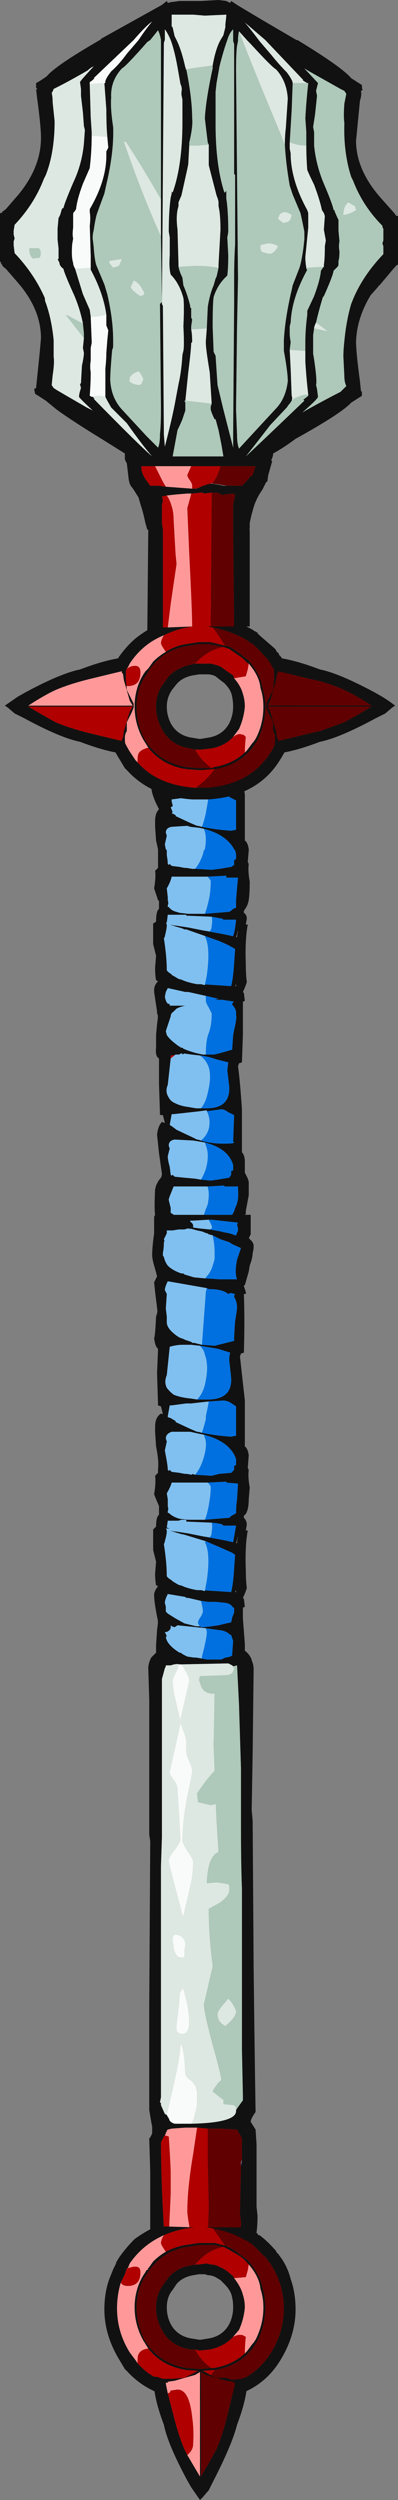<?xml version="1.0" encoding="UTF-8" standalone="no"?>
<svg xmlns:ffdec="https://www.free-decompiler.com/flash" xmlns:xlink="http://www.w3.org/1999/xlink" ffdec:objectType="frame" height="895.3px" width="142.8px" xmlns="http://www.w3.org/2000/svg">
  <rect width="100%" height="100%" fill="#808080" stroke="none"/>
  <g transform="matrix(1.0, 0.0, 0.0, 1.0, 82.6, 502.25)">
    <use ffdec:characterId="754" height="127.9" transform="matrix(7.0, 0.0, 0.0, 7.0, -82.6, -502.25)" width="20.4" xlink:href="#shape0"/>
  </g>
  <defs>
    <g id="shape0" transform="matrix(1.0, 0.0, 0.0, 1.0, 11.8, 71.75)">
      <path d="M-0.2 -33.6 L0.7 -31.45 0.75 -31.1 0.75 -28.75 Q0.9 -28.65 0.95 -28.3 L0.95 -28.25 0.9 -27.65 0.95 -27.55 Q0.9 -27.2 1.0 -26.65 1.0 -26.05 0.95 -25.7 0.9 -25.45 0.8 -25.3 L0.7 -25.15 0.7 -25.05 Q0.85 -24.95 0.85 -24.75 L0.8 -24.45 0.9 -24.45 Q0.75 -23.65 0.8 -22.4 0.8 -21.9 0.85 -21.5 0.75 -21.2 0.65 -21.0 L0.7 -20.95 0.75 -20.55 0.65 -20.5 0.65 -18.8 0.6 -17.4 0.45 -17.35 0.4 -17.2 Q0.5 -16.5 0.6 -15.0 L0.6 -12.8 Q0.75 -12.65 0.75 -12.3 L0.75 -11.75 Q0.95 -11.4 0.95 -11.25 L0.95 -10.6 0.8 -9.8 0.8 -9.65 0.75 -9.6 1.05 -9.6 1.05 -8.6 0.95 -8.4 Q1.0 -8.4 1.0 -8.35 1.2 -8.2 1.2 -8.0 1.2 -7.8 1.15 -7.65 1.15 -7.4 1.0 -7.0 L0.95 -6.7 0.75 -6.0 Q0.7 -6.0 0.7 -5.95 L0.8 -5.65 0.8 -5.55 0.7 -5.55 Q0.75 -4.25 0.7 -2.55 L0.55 -2.5 0.5 -2.35 0.75 -0.1 0.75 2.25 Q0.9 2.35 0.95 2.7 L0.9 3.35 0.95 3.45 Q0.9 3.8 1.0 4.35 L0.95 4.95 Q0.95 5.45 0.8 5.7 L0.7 5.8 0.7 5.9 Q0.85 6.05 0.85 6.25 L0.8 6.55 0.9 6.55 Q0.75 7.35 0.8 8.6 0.8 9.1 0.85 9.5 0.75 9.8 0.65 10.0 L0.7 10.05 0.75 10.45 0.65 10.5 0.65 11.05 0.75 12.35 0.75 12.7 Q0.95 12.85 1.05 13.05 L1.1 13.15 1.1 13.2 Q1.2 13.4 1.2 13.65 L1.15 17.95 1.1 20.85 1.15 21.4 1.2 28.85 Q1.25 33.25 1.3 36.3 1.05 36.65 1.05 36.8 L1.3 37.2 1.35 37.95 1.35 41.15 1.4 41.6 Q1.4 42.6 1.2 43.05 L-4.1 42.7 -4.1 39.35 -4.15 37.65 -4.1 37.6 -4.0 37.4 -4.0 37.05 -4.05 36.8 -4.15 36.2 -4.15 30.85 -4.1 22.45 -4.15 22.1 -4.15 15.2 -4.2 13.6 Q-4.2 13.35 -4.05 13.05 L-3.8 12.8 -3.8 12.4 -3.75 11.65 -3.7 11.25 Q-3.75 11.25 -3.7 11.2 -3.9 10.25 -3.9 9.85 -3.9 9.65 -3.7 9.4 L-3.8 9.35 Q-3.85 9.1 -3.85 8.75 L-3.8 8.15 -3.95 7.55 -3.95 6.5 -3.8 6.35 Q-3.8 5.85 -3.65 5.75 L-3.65 5.3 -3.8 4.95 -3.9 4.7 Q-3.8 4.1 -3.85 3.75 L-3.7 3.6 -3.7 3.4 Q-3.65 3.0 -3.8 2.25 L-3.85 1.5 -3.85 1.25 Q-3.85 0.9 -3.7 0.7 L-3.6 0.6 Q-3.55 0.55 -3.45 0.6 L-3.55 0.2 Q-3.75 0.15 -3.7 0.1 L-3.75 -1.5 -3.7 -2.7 -3.7 -2.75 Q-3.85 -2.85 -3.9 -3.3 -3.85 -3.35 -3.8 -4.4 -3.7 -4.65 -3.75 -4.8 L-3.75 -4.85 -3.85 -5.65 -3.9 -6.15 -3.75 -6.45 -3.8 -6.65 -3.9 -7.0 Q-4.0 -7.35 -4.0 -7.55 -4.0 -7.95 -3.9 -8.65 L-3.9 -9.5 -3.85 -9.6 Q-3.9 -9.9 -3.85 -10.9 L-3.8 -11.1 -3.7 -11.3 Q-3.6 -11.45 -3.55 -11.5 -3.5 -11.6 -3.5 -11.7 -3.55 -12.05 -3.65 -12.75 L-3.75 -13.7 Q-3.7 -14.15 -3.5 -14.35 L-3.35 -14.3 -3.45 -14.7 Q-3.65 -14.7 -3.6 -14.75 L-3.65 -16.3 -3.65 -17.6 Q-3.85 -17.7 -3.8 -18.15 L-3.8 -18.8 -3.75 -19.35 -3.7 -19.75 Q-3.75 -19.75 -3.7 -19.8 L-3.75 -19.9 -3.75 -20.0 -3.9 -21.0 -3.9 -21.1 Q-3.9 -21.35 -3.7 -21.55 L-3.8 -21.6 Q-3.85 -21.85 -3.85 -22.25 L-3.8 -22.85 -3.95 -23.45 -3.95 -24.5 -3.8 -24.6 Q-3.8 -25.15 -3.65 -25.25 L-3.65 -25.65 -3.7 -25.7 -3.9 -26.3 Q-3.8 -26.9 -3.85 -27.2 L-3.7 -27.35 -3.7 -27.6 Q-3.7 -27.85 -3.7 -28.25 L-3.7 -28.3 -3.8 -28.75 -3.85 -29.45 -3.85 -29.75 Q-3.85 -30.15 -3.65 -30.35 L-3.8 -30.65 Q-4.05 -31.2 -4.05 -31.55 L-3.1 -33.7 -1.7 -31.15 -0.2 -33.6 M-1.45 -29.45 Q-0.75 -29.3 0.05 -29.25 L0.3 -29.3 0.3 -29.5 Q0.3 -30.25 0.3 -30.8 L0.0 -30.95 Q-0.2 -31.1 -0.35 -31.1 L-1.1 -31.05 -2.25 -30.95 -3.0 -30.85 -3.0 -30.75 -2.95 -30.55 -2.95 -30.5 -3.05 -30.45 -2.95 -30.2 -3.0 -30.15 -2.8 -30.05 -2.8 -30.0 -2.05 -29.65 -1.7 -29.5 -1.65 -29.5 -1.45 -29.45 M-1.8 -27.3 L-0.95 -27.25 -0.55 -27.3 0.05 -27.4 0.2 -27.5 0.2 -27.75 0.3 -27.8 0.3 -28.05 0.25 -28.25 0.2 -28.3 Q-0.2 -29.05 -1.35 -29.35 L-1.6 -29.4 -2.05 -29.45 -2.2 -29.5 -3.0 -29.45 Q-3.3 -29.4 -3.3 -29.15 L-3.25 -29.0 -3.35 -28.55 -3.3 -28.3 -3.25 -28.25 -3.25 -28.0 Q-3.2 -27.7 -3.2 -27.55 L-3.15 -27.5 -3.1 -27.55 -3.0 -27.45 -2.6 -27.4 -2.35 -27.35 -2.25 -27.35 -1.95 -27.3 -1.8 -27.3 M-1.3 -25.0 L-0.05 -25.1 Q0.05 -25.15 0.15 -25.25 L0.25 -25.3 0.3 -25.3 0.3 -25.7 Q0.35 -26.35 0.4 -26.85 L-0.2 -26.85 -0.2 -26.95 -1.15 -26.9 -3.0 -26.9 Q-3.05 -26.65 -3.25 -26.3 L-3.2 -25.85 -3.2 -25.7 Q-3.15 -25.5 -3.2 -25.45 L-3.2 -25.35 -3.15 -25.35 Q-3.0 -25.15 -2.75 -25.1 L-2.6 -25.05 -2.15 -25.0 -1.3 -25.0 M0.4 -24.1 L0.4 -24.15 0.3 -23.8 0.35 -23.8 Q0.35 -23.9 0.4 -24.1 M-1.4 -24.15 L-0.3 -23.95 0.15 -23.85 Q0.25 -24.15 0.3 -24.7 L-0.35 -24.7 -0.4 -24.75 -0.95 -24.85 -2.15 -24.9 -2.25 -24.9 -2.25 -24.95 -3.2 -24.95 -3.25 -24.55 -3.3 -24.55 Q-3.25 -24.5 -3.25 -24.4 -3.25 -24.25 -3.35 -23.85 -3.35 -23.8 -3.4 -23.75 -3.25 -22.8 -3.25 -22.1 L-3.15 -22.0 -3.0 -21.9 Q-3.0 -21.85 -2.95 -21.85 L-2.7 -21.7 -2.6 -21.65 -2.55 -21.65 -2.3 -21.55 Q-2.0 -21.45 -1.7 -21.4 L-1.5 -21.4 0.05 -21.3 Q0.15 -21.7 0.2 -22.45 L0.25 -23.2 -0.1 -23.4 -0.55 -23.6 -1.25 -23.85 -2.25 -24.2 -2.35 -24.2 -2.45 -24.25 -2.8 -24.35 -3.1 -24.45 -2.85 -24.4 -2.8 -24.4 -2.15 -24.3 -1.4 -24.15 M0.3 -21.4 L0.25 -21.3 0.3 -21.3 0.3 -21.4 M-1.25 -17.8 L-0.85 -17.8 Q-0.75 -17.8 0.1 -18.05 L0.15 -18.8 0.2 -19.05 Q0.35 -19.7 0.3 -19.8 L0.3 -20.0 Q0.25 -20.2 0.1 -20.35 0.1 -20.45 0.2 -20.5 L-0.05 -20.55 -0.1 -20.55 -0.4 -20.6 -0.8 -20.6 -0.6 -20.65 -1.25 -20.8 -2.15 -21.0 -2.3 -21.0 -3.2 -21.2 -3.3 -21.0 -3.35 -20.75 Q-3.3 -20.5 -3.2 -20.4 -3.1 -20.4 -3.1 -20.35 L-3.1 -20.3 Q-3.05 -20.3 -2.95 -20.3 L-2.3 -20.3 Q-2.55 -20.25 -2.75 -20.15 L-2.9 -20.0 Q-3.05 -19.9 -3.05 -19.75 L-3.3 -19.0 -3.25 -18.8 Q-3.1 -18.55 -2.6 -18.2 L-2.55 -18.2 -2.55 -18.15 -2.45 -18.15 -2.4 -18.1 Q-1.95 -17.9 -1.4 -17.8 L-1.25 -17.8 M-1.5 -13.4 Q-0.85 -13.2 0.0 -13.25 0.15 -13.25 0.2 -13.3 L0.15 -13.35 0.2 -14.7 -0.1 -14.85 Q-0.3 -15.0 -0.45 -15.0 L-1.2 -14.9 -1.2 -14.95 -1.55 -14.9 -2.9 -14.75 -3.0 -14.75 -3.1 -14.2 -2.95 -14.1 -2.75 -13.95 -1.9 -13.55 -1.7 -13.45 -1.65 -13.45 -1.5 -13.4 M-1.5 -11.4 L-1.0 -11.35 -0.65 -11.4 -0.05 -11.5 0.05 -11.65 0.05 -11.85 Q0.15 -11.85 0.15 -11.9 L0.15 -12.15 Q-0.1 -13.0 -1.3 -13.3 L-1.9 -13.4 -2.85 -13.45 Q-3.15 -13.4 -3.15 -13.15 -3.15 -13.1 -3.1 -13.0 -3.15 -12.8 -3.2 -12.6 -3.2 -12.4 -3.1 -12.05 L-3.05 -11.65 -3.0 -11.6 -2.95 -11.65 -2.85 -11.55 -2.35 -11.5 -1.8 -11.45 -1.5 -11.4 M-1.35 -9.6 L0.1 -9.6 Q0.2 -9.75 0.25 -9.95 0.45 -10.3 0.4 -10.9 L0.4 -11.05 -0.3 -11.05 -0.3 -11.1 -1.15 -11.05 -2.9 -11.05 -3.1 -10.55 -3.15 -10.4 -3.15 -10.35 -3.05 -9.95 -3.05 -9.7 Q-2.95 -9.65 -2.9 -9.6 L-1.35 -9.6 M-1.05 -8.85 L-0.5 -8.75 -0.3 -8.7 Q0.05 -8.65 0.25 -8.55 L0.3 -8.55 0.4 -8.8 0.4 -8.9 0.35 -9.1 0.4 -9.2 -0.95 -9.35 -1.1 -9.35 -1.95 -9.3 -2.05 -9.3 -2.05 -9.25 Q-1.9 -9.15 -1.9 -9.05 L-1.9 -8.95 -1.55 -8.9 -1.05 -8.85 M-1.3 -6.35 L-1.25 -6.35 -0.55 -6.3 0.35 -6.3 Q0.25 -6.55 0.3 -7.0 L0.35 -7.3 0.55 -7.9 0.1 -8.1 -0.05 -8.2 -0.5 -8.35 -0.9 -8.55 -1.1 -8.6 -1.15 -8.65 -1.2 -8.65 -1.45 -8.75 -1.7 -8.8 -2.05 -8.9 -2.05 -8.85 -2.1 -8.9 -2.15 -8.9 Q-2.2 -8.9 -2.35 -8.85 L-2.65 -8.85 -2.95 -8.8 -3.25 -8.8 -3.25 -8.65 -3.4 -8.35 Q-3.35 -8.25 -3.4 -8.2 -3.4 -7.9 -3.45 -7.65 L-3.45 -7.5 -3.4 -7.45 Q-3.35 -7.2 -3.2 -7.0 -2.95 -6.75 -2.5 -6.6 L-2.4 -6.6 -2.35 -6.55 -1.85 -6.4 -1.3 -6.35 M-1.45 -2.95 L-0.8 -2.9 0.2 -3.15 Q0.2 -3.5 0.25 -4.15 0.35 -4.75 0.35 -4.85 0.35 -5.15 0.2 -5.4 0.2 -5.5 0.25 -5.55 L0.0 -5.6 -0.1 -5.55 -0.25 -5.65 Q-0.55 -5.8 -1.1 -5.8 L-1.2 -5.85 -3.2 -6.2 Q-3.35 -5.9 -3.35 -5.75 L-3.25 -5.55 -3.3 -4.8 -3.25 -4.4 -3.25 -4.1 Q-3.25 -3.75 -2.65 -3.35 L-2.55 -3.3 -2.4 -3.25 -2.3 -3.2 -2.0 -3.1 -1.95 -3.05 -1.85 -3.05 -1.45 -2.95 M-3.05 -17.6 L-3.2 -16.25 Q-3.35 -15.9 -3.15 -15.6 -3.05 -15.4 -2.8 -15.3 -2.6 -15.2 -2.35 -15.15 L-1.75 -15.05 -1.5 -15.05 -1.2 -15.05 Q0.0 -15.05 -0.05 -16.15 L-0.15 -17.0 -0.1 -17.4 -0.7 -17.55 Q-1.1 -17.7 -1.55 -17.75 L-2.0 -17.8 -2.35 -17.85 -2.45 -17.8 -2.45 -17.85 -2.55 -17.85 -2.6 -17.8 -2.65 -17.8 -3.05 -17.75 -3.05 -17.6 M-1.55 -2.9 L-2.0 -2.95 -2.45 -2.95 Q-2.75 -2.95 -3.1 -2.85 L-3.25 -1.4 Q-3.4 -1.05 -3.25 -0.75 -3.1 -0.55 -2.9 -0.4 -2.55 -0.25 -2.0 -0.2 L-1.7 -0.15 -1.15 -0.15 Q0.1 -0.15 0.05 -1.25 L-0.05 -2.15 Q-0.05 -2.4 0.0 -2.55 L-0.65 -2.75 -1.55 -2.9 M-1.45 1.55 Q-0.75 1.7 0.05 1.75 L0.3 1.7 0.3 0.2 0.0 0.0 Q-0.2 -0.1 -0.35 -0.1 L-1.1 -0.05 -2.0 0.05 -2.25 0.05 -3.0 0.15 -3.1 0.15 -3.2 0.7 -3.2 0.75 -3.05 0.8 -2.8 0.95 -2.8 1.0 -2.05 1.35 -1.7 1.5 -1.65 1.5 -1.45 1.55 M-1.35 1.65 L-1.6 1.6 -2.05 1.5 -3.0 1.5 Q-3.3 1.6 -3.3 1.85 L-3.25 2.0 -3.35 2.45 -3.25 3.0 Q-3.2 3.3 -3.2 3.45 L-3.15 3.5 -3.1 3.45 -3.0 3.55 -2.6 3.6 -2.35 3.65 -2.25 3.65 -1.95 3.7 -1.95 3.65 -1.8 3.7 -0.95 3.75 -0.55 3.65 0.05 3.6 0.2 3.45 0.2 3.25 0.3 3.2 0.3 2.9 Q0.0 2.0 -1.35 1.65 M-1.15 4.1 L-3.0 4.1 Q-3.05 4.3 -3.25 4.65 L-3.2 4.95 -3.2 5.3 Q-3.15 5.5 -3.2 5.55 L-3.2 5.65 -3.15 5.65 Q-3.0 5.8 -2.75 5.9 L-2.6 5.95 -2.15 6.0 -1.3 6.0 -0.05 5.9 Q0.05 5.8 0.15 5.75 L0.25 5.7 0.3 5.65 Q0.3 5.3 0.35 4.95 L0.4 4.15 -0.2 4.1 -0.2 4.05 -1.15 4.1 M-0.95 6.15 L-2.15 6.1 -2.25 6.1 -2.25 6.0 -2.5 6.0 -2.65 6.05 -3.2 6.05 -3.25 6.4 -3.1 6.45 -3.3 6.45 Q-3.25 6.5 -3.25 6.6 -3.25 6.75 -3.35 7.1 -3.35 7.15 -3.4 7.25 -3.25 8.2 -3.25 8.9 L-3.15 9.0 -3.0 9.1 -2.95 9.15 -2.7 9.3 -2.6 9.35 -2.55 9.35 -2.3 9.45 Q-2.0 9.55 -1.7 9.6 L-1.5 9.6 0.05 9.7 Q0.15 9.3 0.2 8.5 L0.25 7.8 Q0.15 7.7 -0.1 7.6 L-0.55 7.4 -1.25 7.1 -2.4 6.75 -2.45 6.75 -2.8 6.65 -3.1 6.55 -2.85 6.6 -2.8 6.6 -2.15 6.7 -1.4 6.85 -0.3 7.05 0.15 7.15 0.3 6.3 -0.35 6.3 -0.4 6.25 Q-0.45 6.2 -0.95 6.15 M-1.5 10.15 L-2.15 10.0 -2.25 10.0 -2.3 9.95 -3.2 9.8 Q-3.35 10.1 -3.35 10.25 L-3.3 10.45 -3.3 10.7 -3.2 10.8 -2.8 11.05 -2.35 11.3 -1.75 11.45 -1.55 11.45 -1.5 11.5 -1.4 11.5 -0.95 11.45 -0.6 11.4 Q-0.2 11.3 0.05 11.25 L0.1 11.0 0.2 10.75 0.2 10.5 0.15 10.5 Q0.05 10.3 -0.25 10.25 L-0.75 10.2 -1.15 10.2 -1.5 10.15 M-1.25 11.55 L-2.7 11.4 -2.85 11.5 -3.0 11.45 -3.05 11.4 -3.05 11.55 Q-3.15 11.75 -3.35 11.75 L-3.25 11.95 -3.3 12.0 Q-3.25 12.35 -2.75 12.7 L-2.6 12.8 -2.55 12.8 -2.4 12.9 -2.2 13.0 -1.85 13.05 -1.75 13.05 -1.45 13.1 -1.2 13.15 -1.05 13.15 -0.45 13.15 -0.25 13.05 -0.2 13.05 0.0 13.0 0.1 12.95 0.1 12.9 0.15 12.2 0.05 11.9 -0.05 11.85 Q-0.2 11.7 -0.5 11.65 L-0.55 11.65 -1.25 11.55 M-2.55 13.4 L-2.6 13.4 Q-2.75 13.35 -3.05 13.45 L-3.3 13.45 -3.3 13.5 -3.35 13.6 -3.5 14.15 -3.5 22.25 -3.55 23.75 -3.55 35.55 -3.6 35.8 -3.55 35.85 -3.55 35.95 -3.35 36.4 -3.25 36.45 -3.2 36.55 Q-3.15 36.6 -3.1 36.75 -2.95 36.9 -2.8 36.9 L-2.0 36.9 Q0.3 36.85 0.3 36.25 L0.3 36.2 0.4 36.05 0.65 35.7 0.65 35.5 0.6 33.05 0.6 24.85 Q0.55 23.65 0.55 21.4 L0.55 18.7 0.45 15.45 0.35 13.45 0.15 13.5 0.1 13.45 -0.1 13.35 -2.5 13.4 -2.55 13.4 M-1.7 37.1 L-2.3 37.1 -3.0 37.15 -3.2 37.2 -3.25 37.25 -3.25 37.3 -3.3 37.35 -3.3 37.4 -3.35 37.5 -3.4 37.55 -3.55 37.85 Q-3.55 39.7 -3.4 42.25 L-3.15 42.7 -2.85 42.7 -2.7 42.7 -2.0 42.7 -1.95 42.7 -1.4 42.65 -1.15 42.6 0.5 42.35 Q0.55 42.3 0.55 42.05 L0.55 41.9 0.5 41.5 0.55 39.05 0.6 38.75 0.6 37.65 0.55 37.55 0.35 37.2 -0.5 37.15 -1.15 37.15 -1.7 37.1 M0.3 9.6 L0.25 9.7 0.3 9.7 0.3 9.6 M0.4 6.9 L0.4 6.85 0.3 7.2 0.35 7.2 Q0.35 7.05 0.4 6.9" fill="#111111" fill-rule="evenodd" stroke="none"/>
      <path d="M-1.1 -31.05 L-0.35 -31.1 Q-0.2 -31.1 0.0 -30.95 L0.3 -30.8 Q0.3 -30.25 0.3 -29.5 L0.3 -29.3 0.05 -29.25 Q-0.75 -29.3 -1.45 -29.45 -1.35 -29.7 -1.25 -30.15 -1.15 -30.7 -1.1 -31.05 M-1.35 -29.35 Q-0.2 -29.05 0.2 -28.3 L0.25 -28.25 0.3 -28.05 0.3 -27.8 0.2 -27.75 0.2 -27.5 0.05 -27.4 -0.55 -27.3 -0.95 -27.25 -1.8 -27.3 Q-1.55 -27.6 -1.4 -28.05 L-1.35 -28.25 -1.3 -28.3 Q-1.2 -28.85 -1.3 -29.2 L-1.35 -29.35 M-1.15 -26.9 L-0.2 -26.95 -0.2 -26.85 0.4 -26.85 Q0.35 -26.35 0.3 -25.7 L0.3 -25.3 0.25 -25.3 0.15 -25.25 Q0.05 -25.15 -0.05 -25.1 L-1.3 -25.0 Q-1.2 -25.25 -1.1 -25.7 -1.0 -26.1 -1.0 -26.7 L-1.15 -26.9 M-0.95 -24.85 L-0.4 -24.75 -0.35 -24.7 0.3 -24.7 Q0.25 -24.15 0.15 -23.85 L-0.3 -23.95 -1.4 -24.15 -1.05 -24.1 Q-0.95 -24.2 -0.95 -24.4 -0.9 -24.65 -0.95 -24.85 M-1.25 -23.85 L-0.55 -23.6 -0.1 -23.4 0.25 -23.2 0.2 -22.45 Q0.15 -21.7 0.05 -21.3 L-1.5 -21.4 -1.3 -21.35 -1.2 -21.85 Q-1.0 -23.3 -1.3 -23.85 L-1.25 -23.85 M-1.25 -20.8 L-0.6 -20.65 -0.8 -20.6 -0.4 -20.6 -0.1 -20.55 -0.05 -20.55 0.2 -20.5 Q0.1 -20.45 0.1 -20.35 0.25 -20.2 0.3 -20.0 L0.3 -19.8 Q0.35 -19.7 0.2 -19.05 L0.15 -18.8 0.1 -18.05 Q-0.75 -17.8 -0.85 -17.8 L-1.25 -17.8 Q-1.25 -18.55 -1.1 -18.9 -0.95 -19.3 -0.95 -19.9 L-1.1 -20.2 Q-1.25 -20.45 -1.25 -20.55 L-1.25 -20.8 M-1.2 -14.9 L-0.45 -15.0 Q-0.3 -15.0 -0.1 -14.85 L0.2 -14.7 0.15 -13.35 0.2 -13.3 Q0.15 -13.25 0.0 -13.25 -0.85 -13.2 -1.5 -13.4 -1.2 -13.65 -1.1 -14.0 -1.0 -14.4 -1.15 -14.8 L-1.2 -14.9 M-1.3 -13.3 Q-0.1 -13.0 0.15 -12.15 L0.15 -11.9 Q0.15 -11.85 0.05 -11.85 L0.05 -11.65 -0.05 -11.5 -0.65 -11.4 -1.0 -11.35 -1.5 -11.4 Q-1.35 -11.65 -1.25 -11.95 -1.05 -12.65 -1.25 -13.15 L-1.3 -13.3 M-1.15 -11.05 L-0.3 -11.1 -0.3 -11.05 0.4 -11.05 0.4 -10.9 Q0.45 -10.3 0.25 -9.95 0.2 -9.75 0.1 -9.6 L-1.35 -9.6 -1.25 -9.9 Q-1.2 -10.0 -1.15 -10.15 -1.05 -10.7 -1.15 -11.0 L-1.15 -11.05 M-1.1 -9.35 L-0.95 -9.35 0.4 -9.2 0.35 -9.1 0.4 -8.9 0.4 -8.8 0.3 -8.55 0.25 -8.55 Q0.05 -8.65 -0.3 -8.7 L-0.5 -8.75 -1.05 -8.85 -0.95 -8.9 Q-0.9 -8.95 -1.0 -9.15 L-1.1 -9.35 M-0.9 -8.55 L-0.5 -8.35 -0.05 -8.2 0.1 -8.1 0.55 -7.9 0.35 -7.3 0.3 -7.0 Q0.25 -6.55 0.35 -6.3 L-0.55 -6.3 -1.25 -6.35 -1.3 -6.35 -1.25 -6.35 -1.25 -6.4 Q-1.0 -6.65 -0.9 -7.0 -0.85 -7.15 -0.8 -7.35 L-0.8 -7.65 Q-0.8 -8.1 -0.9 -8.55 M-1.2 -5.85 L-1.1 -5.8 Q-0.55 -5.8 -0.25 -5.65 L-0.1 -5.55 0.0 -5.6 0.25 -5.55 Q0.2 -5.5 0.2 -5.4 0.35 -5.15 0.35 -4.85 0.35 -4.75 0.25 -4.15 0.2 -3.5 0.2 -3.15 L-0.8 -2.9 -1.45 -2.95 -1.25 -5.65 -1.2 -5.85 M-1.5 -15.05 Q-1.25 -15.35 -1.15 -15.85 -0.95 -16.65 -1.1 -17.15 -1.25 -17.55 -1.55 -17.75 -1.1 -17.7 -0.7 -17.55 L-0.1 -17.4 -0.15 -17.0 -0.05 -16.15 Q0.0 -15.05 -1.2 -15.05 L-1.5 -15.05 M-1.55 -2.9 L-0.65 -2.75 0.0 -2.55 Q-0.05 -2.4 -0.05 -2.15 L0.05 -1.25 Q0.1 -0.15 -1.15 -0.15 L-1.7 -0.15 Q-1.35 -0.5 -1.25 -1.15 -1.1 -1.9 -1.3 -2.45 -1.35 -2.7 -1.55 -2.9 M-1.1 -0.05 L-0.35 -0.1 Q-0.2 -0.1 0.0 0.0 L0.3 0.2 0.3 1.7 0.05 1.75 Q-0.75 1.7 -1.45 1.55 -1.35 1.25 -1.25 0.85 L-1.25 0.7 Q-1.15 0.25 -1.1 -0.05 M-1.35 1.65 Q0.0 2.0 0.3 2.9 L0.3 3.2 0.2 3.25 0.2 3.45 0.05 3.6 -0.55 3.65 -0.95 3.75 -1.8 3.7 Q-1.55 3.4 -1.4 2.95 -1.15 2.2 -1.3 1.8 L-1.35 1.65 M-1.3 6.0 Q-1.15 5.65 -1.05 4.95 -1.0 4.65 -1.0 4.3 -1.05 4.2 -1.15 4.1 L-0.2 4.05 -0.2 4.1 0.4 4.15 0.35 4.95 Q0.3 5.3 0.3 5.65 L0.25 5.7 0.15 5.75 Q0.05 5.8 -0.05 5.9 L-1.3 6.0 M-0.95 6.15 Q-0.45 6.2 -0.4 6.25 L-0.35 6.3 0.3 6.3 0.15 7.15 -0.3 7.05 -1.4 6.85 -1.05 6.9 Q-0.95 6.8 -0.95 6.6 -0.9 6.35 -0.95 6.15 M-1.25 7.1 L-0.55 7.4 -0.1 7.6 Q0.15 7.7 0.25 7.8 L0.2 8.5 Q0.15 9.3 0.05 9.7 L-1.5 9.6 -1.3 9.65 -1.2 9.1 Q-1.0 7.7 -1.3 7.15 L-1.25 7.1 M-1.55 11.45 Q-1.65 11.35 -1.65 11.25 -1.65 11.15 -1.5 10.95 -1.4 10.75 -1.4 10.7 -1.4 10.55 -1.5 10.15 L-1.15 10.2 -0.75 10.2 -0.25 10.25 Q0.05 10.3 0.15 10.5 L0.2 10.5 0.2 10.75 0.1 11.0 0.05 11.25 Q-0.2 11.3 -0.6 11.4 L-0.95 11.45 -1.4 11.5 -1.5 11.5 -1.55 11.45 M-1.25 11.55 L-0.55 11.65 -0.5 11.65 Q-0.2 11.7 -0.05 11.85 L0.05 11.9 0.15 12.2 0.1 12.9 0.1 12.95 0.0 13.0 -0.2 13.05 -0.25 13.05 -0.45 13.15 -1.05 13.15 -1.2 13.15 -1.45 13.1 -1.45 13.0 Q-1.2 12.05 -1.2 11.75 -1.2 11.7 -1.25 11.55" fill="#0070e0" fill-rule="evenodd" stroke="none"/>
      <path d="M-0.2 -33.6 L-1.7 -31.15 -1.2 -33.25 -0.2 -33.6 M-2.05 -9.25 L-2.05 -9.3 -2.05 -9.25 M-2.65 -17.8 L-2.8 -17.8 -3.05 -17.6 -3.05 -17.75 -2.65 -17.8 M-1.7 37.1 L-1.15 37.15 -1.15 38.8 -1.1 41.15 -1.15 42.6 -1.4 42.65 -1.95 42.7 -2.0 42.7 Q-2.2 41.6 -2.2 41.4 -2.2 40.2 -1.9 38.45 L-1.7 37.1 M-3.15 42.7 L-3.4 42.25 Q-3.55 39.7 -3.55 37.85 L-3.4 37.55 -3.35 37.5 -3.15 37.55 Q-3.1 38.2 -3.05 39.3 L-3.05 40.5 -3.15 42.7" fill="#b00000" fill-rule="evenodd" stroke="none"/>
      <path d="M-1.7 -31.15 L-3.1 -33.7 -1.2 -33.25 -1.7 -31.15 M-3.35 37.5 L-3.3 37.4 -3.3 37.35 -3.25 37.3 -3.25 37.25 -3.2 37.2 -3.0 37.15 -2.3 37.1 -1.7 37.1 -1.9 38.45 Q-2.2 40.2 -2.2 41.4 -2.2 41.6 -2.0 42.7 L-2.7 42.7 -2.85 42.7 -3.15 42.7 -3.05 40.5 -3.05 39.3 Q-3.1 38.2 -3.15 37.55 L-3.35 37.5" fill="#ff9999" fill-rule="evenodd" stroke="none"/>
      <path d="M-1.45 -29.45 L-1.65 -29.5 -1.7 -29.5 -2.05 -29.65 -2.8 -30.0 -2.8 -30.05 -3.0 -30.15 -2.95 -30.2 -3.05 -30.45 -2.95 -30.5 -2.95 -30.55 -3.0 -30.75 -3.0 -30.85 -2.25 -30.95 -1.1 -31.05 Q-1.15 -30.7 -1.25 -30.15 -1.35 -29.7 -1.45 -29.45 M-1.8 -27.3 L-1.95 -27.3 -2.25 -27.35 -2.35 -27.35 -2.6 -27.4 -3.0 -27.45 -3.1 -27.55 -3.15 -27.5 -3.2 -27.55 Q-3.2 -27.7 -3.25 -28.0 L-3.25 -28.25 -3.3 -28.3 -3.35 -28.55 -3.25 -29.0 -3.3 -29.15 Q-3.3 -29.4 -3.0 -29.45 L-2.2 -29.5 -2.05 -29.45 -1.6 -29.4 -1.35 -29.35 -1.3 -29.2 Q-1.2 -28.85 -1.3 -28.3 L-1.35 -28.25 -1.4 -28.05 Q-1.55 -27.6 -1.8 -27.3 M-1.3 -25.0 L-2.15 -25.0 -2.6 -25.05 -2.75 -25.1 Q-3.0 -25.15 -3.15 -25.35 L-3.2 -25.35 -3.2 -25.45 Q-3.15 -25.5 -3.2 -25.7 L-3.2 -25.85 -3.25 -26.3 Q-3.05 -26.65 -3.0 -26.9 L-1.15 -26.9 -1.0 -26.7 Q-1.0 -26.1 -1.1 -25.7 -1.2 -25.25 -1.3 -25.0 M-0.95 -24.85 Q-0.9 -24.65 -0.95 -24.4 -0.95 -24.2 -1.05 -24.1 L-1.4 -24.15 -2.15 -24.3 -2.8 -24.4 -2.85 -24.4 -3.1 -24.45 -2.8 -24.35 -2.45 -24.25 -2.35 -24.2 -2.25 -24.2 -1.25 -23.85 -1.3 -23.85 Q-1.0 -23.3 -1.2 -21.85 L-1.3 -21.35 -1.5 -21.4 -1.7 -21.4 Q-2.0 -21.45 -2.3 -21.55 L-2.55 -21.65 -2.6 -21.65 -2.7 -21.7 -2.95 -21.85 Q-3.0 -21.85 -3.0 -21.9 L-3.15 -22.0 -3.25 -22.1 Q-3.25 -22.8 -3.4 -23.75 -3.35 -23.8 -3.35 -23.85 -3.25 -24.25 -3.25 -24.4 -3.25 -24.5 -3.3 -24.55 L-3.25 -24.55 -3.2 -24.95 -2.25 -24.95 -2.25 -24.9 -2.15 -24.9 -0.95 -24.85 M-1.25 -20.8 L-1.25 -20.55 Q-1.25 -20.45 -1.1 -20.2 L-0.95 -19.9 Q-0.95 -19.3 -1.1 -18.9 -1.25 -18.55 -1.25 -17.8 L-1.4 -17.8 Q-1.95 -17.9 -2.4 -18.1 L-2.45 -18.15 -2.55 -18.15 -2.55 -18.2 -2.6 -18.2 Q-3.1 -18.55 -3.25 -18.8 L-3.3 -19.0 -3.05 -19.75 Q-3.05 -19.9 -2.9 -20.0 L-2.75 -20.15 Q-2.55 -20.25 -2.3 -20.3 L-2.95 -20.3 Q-3.05 -20.3 -3.1 -20.3 L-3.1 -20.35 Q-3.1 -20.4 -3.2 -20.4 -3.3 -20.5 -3.35 -20.75 L-3.3 -21.0 -3.2 -21.2 -2.3 -21.0 -2.15 -21.0 -1.25 -20.8 M-1.2 -14.9 L-1.15 -14.8 Q-1.0 -14.4 -1.1 -14.0 -1.2 -13.65 -1.5 -13.4 L-1.65 -13.45 -1.7 -13.45 -1.9 -13.55 -2.75 -13.95 -2.95 -14.1 -3.1 -14.2 -3.0 -14.75 -2.9 -14.75 -1.55 -14.9 -1.2 -14.95 -1.2 -14.9 M-1.5 -11.4 L-1.8 -11.45 -2.35 -11.5 -2.85 -11.55 -2.95 -11.65 -3.0 -11.6 -3.05 -11.65 -3.1 -12.05 Q-3.2 -12.4 -3.2 -12.6 -3.15 -12.8 -3.1 -13.0 -3.15 -13.1 -3.15 -13.15 -3.15 -13.4 -2.85 -13.45 L-1.9 -13.4 -1.3 -13.3 -1.25 -13.15 Q-1.05 -12.65 -1.25 -11.95 -1.35 -11.65 -1.5 -11.4 M-1.35 -9.6 L-2.9 -9.6 Q-2.95 -9.65 -3.05 -9.7 L-3.05 -9.95 -3.15 -10.35 -3.15 -10.4 -3.1 -10.55 -2.9 -11.05 -1.15 -11.05 -1.15 -11.0 Q-1.05 -10.7 -1.15 -10.15 -1.2 -10.0 -1.25 -9.9 L-1.35 -9.6 M-1.05 -8.85 L-1.55 -8.9 -1.9 -8.95 -1.9 -9.05 Q-1.9 -9.15 -2.05 -9.25 L-2.05 -9.3 -1.95 -9.3 -1.1 -9.35 -1.0 -9.15 Q-0.9 -8.95 -0.95 -8.9 L-1.05 -8.85 M-1.3 -6.35 L-1.85 -6.4 -2.35 -6.55 -2.4 -6.6 -2.5 -6.6 Q-2.95 -6.75 -3.2 -7.0 -3.35 -7.2 -3.4 -7.45 L-3.45 -7.5 -3.45 -7.65 Q-3.4 -7.9 -3.4 -8.2 -3.35 -8.25 -3.4 -8.35 L-3.25 -8.65 -3.25 -8.8 -2.95 -8.8 -2.65 -8.85 -2.35 -8.85 Q-2.2 -8.9 -2.15 -8.9 L-2.1 -8.9 -2.05 -8.85 -2.05 -8.9 -1.7 -8.8 -1.45 -8.75 -1.2 -8.65 -1.15 -8.65 -1.1 -8.6 -0.9 -8.55 Q-0.8 -8.1 -0.8 -7.65 L-0.8 -7.35 Q-0.85 -7.15 -0.9 -7.0 -1.0 -6.65 -1.25 -6.4 L-1.25 -6.35 -1.3 -6.35 M-1.45 -2.95 L-1.85 -3.05 -1.95 -3.05 -2.0 -3.1 -2.3 -3.2 -2.4 -3.25 -2.55 -3.3 -2.65 -3.35 Q-3.25 -3.75 -3.25 -4.1 L-3.25 -4.4 -3.3 -4.8 -3.25 -5.55 -3.35 -5.75 Q-3.35 -5.9 -3.2 -6.2 L-1.2 -5.85 -1.25 -5.65 -1.45 -2.95 M-3.05 -17.6 L-2.8 -17.8 -2.65 -17.8 -2.6 -17.8 -2.55 -17.85 -2.45 -17.85 -2.45 -17.8 -2.35 -17.85 -2.0 -17.8 -1.55 -17.75 Q-1.25 -17.55 -1.1 -17.15 -0.95 -16.65 -1.15 -15.85 -1.25 -15.35 -1.5 -15.05 L-1.75 -15.05 -2.35 -15.15 Q-2.6 -15.2 -2.8 -15.3 -3.05 -15.4 -3.15 -15.6 -3.35 -15.9 -3.2 -16.25 L-3.05 -17.6 M-1.7 -0.15 L-2.0 -0.2 Q-2.55 -0.25 -2.9 -0.4 -3.1 -0.55 -3.25 -0.75 -3.4 -1.05 -3.25 -1.4 L-3.1 -2.85 Q-2.75 -2.95 -2.45 -2.95 L-2.0 -2.95 -1.55 -2.9 Q-1.35 -2.7 -1.3 -2.45 -1.1 -1.9 -1.25 -1.15 -1.35 -0.5 -1.7 -0.15 M-1.45 1.55 L-1.65 1.5 -1.7 1.5 -2.05 1.35 -2.8 1.0 -2.8 0.95 -3.05 0.8 -3.2 0.75 -3.2 0.7 -3.1 0.15 -3.0 0.15 -2.25 0.05 -2.0 0.05 -1.1 -0.05 Q-1.15 0.25 -1.25 0.7 L-1.25 0.85 Q-1.35 1.25 -1.45 1.55 M-1.8 3.7 L-1.95 3.65 -1.95 3.7 -2.25 3.65 -2.35 3.65 -2.6 3.6 -3.0 3.55 -3.1 3.45 -3.15 3.5 -3.2 3.45 Q-3.2 3.3 -3.25 3.0 L-3.35 2.45 -3.25 2.0 -3.3 1.85 Q-3.3 1.6 -3.0 1.5 L-2.05 1.5 -1.6 1.6 -1.35 1.65 -1.3 1.8 Q-1.15 2.2 -1.4 2.95 -1.55 3.4 -1.8 3.7 M-1.3 6.0 L-2.15 6.0 -2.6 5.95 -2.75 5.9 Q-3.0 5.8 -3.15 5.65 L-3.2 5.65 -3.2 5.55 Q-3.15 5.5 -3.2 5.3 L-3.2 4.95 -3.25 4.65 Q-3.05 4.3 -3.0 4.1 L-1.15 4.1 Q-1.05 4.2 -1.0 4.3 -1.0 4.65 -1.05 4.95 -1.15 5.65 -1.3 6.0 M-1.5 9.6 L-1.7 9.6 Q-2.0 9.55 -2.3 9.45 L-2.55 9.35 -2.6 9.35 -2.7 9.3 -2.95 9.15 -3.0 9.1 -3.15 9.0 -3.25 8.9 Q-3.25 8.2 -3.4 7.25 -3.35 7.15 -3.35 7.1 -3.25 6.75 -3.25 6.6 -3.25 6.5 -3.3 6.45 L-3.1 6.45 -3.25 6.4 -3.2 6.05 -2.65 6.05 -2.5 6.0 -2.25 6.0 -2.25 6.1 -2.15 6.1 -0.95 6.15 Q-0.9 6.35 -0.95 6.6 -0.95 6.8 -1.05 6.9 L-1.4 6.85 -2.15 6.7 -2.8 6.6 -2.85 6.6 -3.1 6.55 -2.8 6.65 -2.45 6.75 -2.4 6.75 -1.25 7.1 -1.3 7.15 Q-1.0 7.7 -1.2 9.1 L-1.3 9.65 -1.5 9.6 M-1.55 11.45 L-1.75 11.45 -2.35 11.3 -2.8 11.05 -3.2 10.8 -3.3 10.7 -3.3 10.45 -3.35 10.25 Q-3.35 10.1 -3.2 9.8 L-2.3 9.95 -2.25 10.0 -2.15 10.0 -1.5 10.15 Q-1.4 10.55 -1.4 10.7 -1.4 10.75 -1.5 10.95 -1.65 11.15 -1.65 11.25 -1.65 11.35 -1.55 11.45 M-1.45 13.1 L-1.75 13.05 -1.85 13.05 -2.2 13.0 -2.4 12.9 -2.55 12.8 -2.6 12.8 -2.75 12.7 Q-3.25 12.35 -3.3 12.0 L-3.25 11.95 -3.35 11.75 Q-3.15 11.75 -3.05 11.55 L-3.05 11.4 -3.0 11.45 -2.85 11.5 -2.7 11.4 -1.25 11.55 Q-1.2 11.7 -1.2 11.75 -1.2 12.05 -1.45 13.0 L-1.45 13.1 M-3.55 35.95 L-3.55 35.85 -3.55 35.95 M0.6 38.75 L0.55 39.05 0.55 38.9 Q0.55 38.85 0.6 38.75 M-1.4 42.65 L-1.95 42.7 -1.4 42.65 M-2.7 42.7 L-2.85 42.7 -2.7 42.7" fill="#80c0f0" fill-rule="evenodd" stroke="none"/>
      <path d="M-3.55 35.85 L-3.6 35.8 -3.55 35.55 -3.55 23.75 -3.5 22.25 -3.5 14.15 -3.35 13.6 -3.3 13.5 -3.3 13.45 -3.05 13.45 Q-2.75 13.35 -2.6 13.4 L-2.55 13.4 -2.65 13.4 Q-2.65 13.55 -2.8 13.85 -2.95 14.15 -2.95 14.25 -2.95 14.65 -2.75 15.45 -2.55 16.25 -2.55 16.45 L-3.1 18.9 Q-3.1 19.05 -2.9 19.3 -2.7 19.55 -2.7 19.85 L-2.6 21.45 -2.55 22.35 Q-2.55 22.5 -2.85 22.9 -3.15 23.25 -3.15 23.5 L-2.85 24.7 Q-2.5 25.95 -2.45 26.25 L-2.4 26.25 -2.05 24.75 Q-1.9 24.1 -1.9 23.5 -1.9 23.35 -2.2 22.95 -2.45 22.55 -2.45 22.4 -2.45 21.45 -2.2 20.15 -1.95 19.0 -1.95 18.85 -1.95 18.7 -2.1 18.35 -2.3 18.0 -2.25 17.55 -2.25 17.15 -2.4 16.8 -2.55 16.45 -2.55 16.2 L-2.1 14.25 Q-2.1 14.0 -2.5 13.4 L-0.1 13.35 0.1 13.45 0.15 13.5 0.2 13.65 0.1 13.85 -0.1 13.95 -1.55 14.0 -1.6 14.2 -1.5 14.5 Q-1.35 14.9 -0.85 14.9 L-0.8 14.9 -0.85 17.55 -0.8 18.85 Q-1.2 19.25 -1.7 20.0 L-1.65 20.45 -1.0 20.6 -0.75 20.55 -0.75 20.35 -0.7 21.4 -0.6 23.0 Q-1.15 23.2 -1.2 24.6 L-0.7 24.55 -0.35 24.6 -0.1 24.65 -0.05 24.7 Q-0.05 24.75 -0.05 24.95 -0.05 25.25 -0.55 25.6 -0.9 25.8 -1.1 25.9 -1.1 27.3 -0.9 28.8 L-0.9 28.85 -1.35 30.8 Q-1.35 31.2 -0.85 33.05 -0.6 33.9 -0.45 34.65 L-0.65 34.85 Q-0.9 35.2 -0.9 35.25 L-0.4 35.65 -0.35 35.65 -0.35 35.9 0.2 35.95 Q0.2 36.0 0.25 36.0 0.3 36.0 0.3 36.2 L0.3 36.25 Q0.3 36.85 -2.0 36.9 -1.85 36.7 -1.8 36.35 -1.7 36.05 -1.7 35.8 L-1.7 35.45 Q-1.7 35.25 -1.75 35.1 -1.75 34.95 -2.0 34.7 -2.25 34.55 -2.3 34.35 L-2.35 33.6 Q-2.4 33.15 -2.5 32.85 L-2.55 32.85 Q-2.55 33.4 -2.95 35.15 L-3.25 36.45 -3.35 36.4 -3.55 35.95 -3.55 35.85 M-2.4 30.0 L-2.45 30.0 -2.55 30.15 Q-2.6 30.3 -2.6 30.45 -2.6 30.65 -2.75 31.85 L-2.75 32.1 Q-2.7 32.3 -2.45 32.3 -2.1 32.3 -2.1 31.65 -2.1 31.4 -2.2 30.8 L-2.4 30.0 M-2.35 28.05 L-2.3 27.75 Q-2.3 27.4 -2.65 27.25 -2.95 27.15 -2.95 27.45 L-2.9 27.9 Q-2.8 28.4 -2.5 28.4 -2.4 28.4 -2.35 28.35 L-2.35 28.05 M-0.1 30.5 Q0.1 30.7 0.2 30.9 0.3 31.1 0.3 31.15 0.3 31.45 -0.25 31.9 -0.65 31.7 -0.65 31.3 -0.65 31.15 -0.4 30.85 L-0.1 30.5" fill="#dde8e2" fill-rule="evenodd" stroke="none"/>
      <path d="M-2.55 13.4 L-2.5 13.4 Q-2.1 14.0 -2.1 14.25 L-2.55 16.2 Q-2.55 16.45 -2.4 16.8 -2.25 17.15 -2.25 17.55 -2.3 18.0 -2.1 18.35 -1.95 18.7 -1.95 18.85 -1.95 19.0 -2.2 20.15 -2.45 21.45 -2.45 22.4 -2.45 22.55 -2.2 22.95 -1.9 23.35 -1.9 23.5 -1.9 24.1 -2.05 24.75 L-2.4 26.25 -2.45 26.25 Q-2.5 25.95 -2.85 24.7 L-3.15 23.5 Q-3.15 23.25 -2.85 22.9 -2.55 22.5 -2.55 22.35 L-2.6 21.45 -2.7 19.85 Q-2.7 19.55 -2.9 19.3 -3.1 19.05 -3.1 18.9 L-2.55 16.45 Q-2.55 16.25 -2.75 15.45 -2.95 14.65 -2.95 14.25 -2.95 14.15 -2.8 13.85 -2.65 13.55 -2.65 13.4 L-2.55 13.4 M-2.0 36.9 L-2.8 36.9 Q-2.95 36.9 -3.1 36.75 -3.15 36.6 -3.2 36.55 L-3.25 36.45 -2.95 35.15 Q-2.55 33.4 -2.55 32.85 L-2.5 32.85 Q-2.4 33.15 -2.35 33.6 L-2.3 34.35 Q-2.25 34.55 -2.0 34.7 -1.75 34.95 -1.75 35.1 -1.7 35.25 -1.7 35.45 L-1.7 35.8 Q-1.7 36.05 -1.8 36.35 -1.85 36.7 -2.0 36.9 M-2.35 28.05 L-2.35 28.35 Q-2.4 28.4 -2.5 28.4 -2.8 28.4 -2.9 27.9 L-2.95 27.45 Q-2.95 27.15 -2.65 27.25 -2.3 27.4 -2.3 27.75 L-2.35 28.05 M-2.4 30.0 L-2.2 30.8 Q-2.1 31.4 -2.1 31.65 -2.1 32.3 -2.45 32.3 -2.7 32.3 -2.75 32.1 L-2.75 31.85 Q-2.6 30.65 -2.6 30.45 -2.6 30.3 -2.55 30.15 L-2.45 30.0 -2.4 30.0" fill="#f9fbfa" fill-rule="evenodd" stroke="none"/>
      <path d="M0.15 13.5 L0.35 13.45 0.45 15.45 0.55 18.7 0.55 21.4 Q0.55 23.65 0.6 24.85 L0.6 33.05 0.65 35.5 0.65 35.7 0.4 36.05 0.3 36.2 Q0.3 36.0 0.25 36.0 0.2 36.0 0.2 35.95 L-0.35 35.9 -0.35 35.65 -0.4 35.65 -0.9 35.25 Q-0.9 35.2 -0.65 34.85 L-0.45 34.65 Q-0.6 33.9 -0.85 33.05 -1.35 31.2 -1.35 30.8 L-0.9 28.85 -0.9 28.8 Q-1.1 27.3 -1.1 25.9 -0.9 25.8 -0.55 25.6 -0.05 25.25 -0.05 24.95 -0.05 24.75 -0.05 24.7 L-0.1 24.65 -0.35 24.6 -0.7 24.55 -1.2 24.6 Q-1.15 23.2 -0.6 23.0 L-0.7 21.4 -0.75 20.35 -0.75 20.55 -1.0 20.6 -1.65 20.45 -1.7 20.0 Q-1.2 19.25 -0.8 18.85 L-0.85 17.55 -0.8 14.9 -0.85 14.9 Q-1.35 14.9 -1.5 14.5 L-1.6 14.2 -1.55 14.0 -0.1 13.95 0.1 13.85 0.2 13.65 0.15 13.5 M-0.1 30.5 L-0.4 30.85 Q-0.65 31.15 -0.65 31.3 -0.65 31.7 -0.25 31.9 0.3 31.45 0.3 31.15 0.3 31.1 0.2 30.9 0.1 30.7 -0.1 30.5" fill="#aec8b9" fill-rule="evenodd" stroke="none"/>
      <path d="M-1.15 37.15 L-0.5 37.15 0.35 37.2 0.55 37.55 0.6 37.65 0.6 38.75 Q0.55 38.85 0.55 38.9 L0.55 39.05 0.5 41.5 0.55 41.9 0.55 42.05 Q0.55 42.3 0.5 42.35 L-1.15 42.6 -1.1 41.15 -1.15 38.8 -1.15 37.15" fill="#600000" fill-rule="evenodd" stroke="none"/>
      <path d="M-0.9 -39.65 Q0.1 -39.45 0.85 -39.0 L0.9 -38.95 0.95 -38.95 0.95 -38.9 1.0 -38.9 1.05 -38.85 1.1 -38.85 1.15 -38.8 Q1.45 -38.55 1.75 -38.2 L1.85 -38.1 1.85 -38.05 1.9 -38.05 1.95 -38.0 1.95 -37.95 2.05 -37.85 2.05 -37.8 Q2.75 -36.8 2.75 -35.5 2.75 -34.35 2.1 -33.3 1.05 -31.6 -1.2 -31.45 L-1.75 -31.45 -1.65 -31.55 Q-1.15 -31.9 -0.8 -32.4 0.7 -32.65 1.4 -33.9 1.8 -34.7 1.8 -35.6 1.8 -36.1 1.65 -36.55 1.55 -37.25 0.95 -37.95 L0.5 -38.3 0.0 -38.65 -0.05 -38.65 -0.15 -38.7 -0.2 -38.7 -0.3 -38.75 Q-0.55 -39.2 -0.9 -39.65 M-0.35 -38.65 Q-1.1 -38.5 -1.65 -37.95 L-1.8 -37.8 -1.7 -37.8 -2.0 -37.75 Q-2.7 -37.6 -3.15 -37.15 L-3.4 -36.8 Q-3.8 -36.3 -3.8 -35.6 -3.8 -35.0 -3.5 -34.45 -3.05 -33.6 -2.0 -33.45 L-1.8 -33.4 Q-1.45 -32.8 -0.95 -32.45 L-1.6 -32.45 -2.25 -32.5 Q-3.7 -32.75 -4.4 -33.95 -4.8 -34.7 -4.8 -35.6 -4.8 -36.6 -4.25 -37.3 -4.1 -37.6 -3.85 -37.85 -3.25 -38.5 -2.25 -38.7 L-2.2 -38.7 -1.6 -38.8 -1.1 -38.8 -0.8 -38.75 -0.35 -38.65 M-0.2 43.15 L-0.3 43.1 Q-0.55 42.7 -0.9 42.25 0.1 42.45 0.85 42.9 L0.9 42.9 1.0 43.0 1.05 43.0 1.15 43.1 Q1.45 43.35 1.75 43.7 L1.8 43.7 1.85 43.75 1.85 43.8 1.95 43.9 1.95 43.95 2.0 43.95 2.0 44.0 2.05 44.05 Q2.75 45.1 2.75 46.35 2.75 47.55 2.1 48.6 1.05 50.3 -1.2 50.4 L-1.75 50.4 -1.65 50.35 Q-1.15 50.0 -0.8 49.5 0.7 49.25 1.4 48.0 1.8 47.2 1.8 46.3 1.8 45.75 1.65 45.3 1.55 44.65 0.95 43.95 0.75 43.75 0.5 43.6 0.2 43.35 0.0 43.25 L-0.05 43.25 -0.15 43.2 -0.2 43.15 M-0.95 49.4 L-1.5 49.45 -1.6 49.45 -2.25 49.4 Q-3.7 49.15 -4.4 47.95 -4.8 47.15 -4.8 46.3 -4.8 45.3 -4.25 44.55 -4.1 44.3 -3.85 44.05 -3.25 43.4 -2.25 43.2 L-2.2 43.2 -1.6 43.1 -0.8 43.1 Q-0.6 43.15 -0.35 43.2 -1.1 43.35 -1.65 43.95 L-1.8 44.1 -1.7 44.1 -2.0 44.15 Q-2.7 44.25 -3.15 44.75 L-3.4 45.1 Q-3.8 45.6 -3.8 46.3 -3.8 46.9 -3.5 47.45 -3.05 48.3 -2.0 48.45 L-1.8 48.45 Q-1.45 49.1 -0.95 49.4" fill="#600000" fill-rule="evenodd" stroke="none"/>
      <path d="M1.4 -39.4 L1.4 -39.35 1.5 -39.25 2.25 -38.6 2.35 -38.5 2.35 -38.45 2.5 -38.3 2.5 -38.25 2.6 -38.15 Q2.95 -37.6 3.1 -37.05 L3.35 -35.5 Q3.35 -34.15 2.6 -32.95 1.45 -31.0 -1.15 -30.85 L-1.95 -30.85 Q-4.05 -31.0 -5.25 -32.3 L-5.4 -32.45 -5.7 -32.95 Q-6.45 -34.15 -6.45 -35.5 L-5.85 -37.9 -5.7 -38.15 Q-5.35 -38.65 -4.9 -39.05 -4.35 -39.5 -3.7 -39.8 L-0.8 -40.25 Q0.35 -40.0 1.2 -39.5 L1.25 -39.45 1.3 -39.45 1.35 -39.4 1.4 -39.4 M-1.75 -31.45 L-1.2 -31.45 Q1.05 -31.6 2.1 -33.3 2.75 -34.35 2.75 -35.5 2.75 -36.8 2.05 -37.8 L2.05 -37.85 1.95 -37.95 1.95 -38.0 1.9 -38.05 1.85 -38.05 1.85 -38.1 1.75 -38.2 Q1.45 -38.55 1.15 -38.8 L1.1 -38.85 1.05 -38.85 1.0 -38.9 0.95 -38.9 0.95 -38.95 0.9 -38.95 0.85 -39.0 Q0.1 -39.45 -0.9 -39.65 L-1.55 -39.75 Q-2.6 -39.65 -3.4 -39.25 -4.5 -38.8 -5.15 -37.8 L-5.25 -37.6 -5.3 -37.55 -5.4 -37.3 -5.6 -36.85 -5.8 -35.5 Q-5.8 -34.35 -5.15 -33.3 L-4.85 -32.85 -4.75 -32.75 Q-3.75 -31.6 -1.85 -31.45 L-1.75 -31.45 M-0.2 -38.7 L-0.15 -38.7 -0.05 -38.65 0.0 -38.65 0.5 -38.3 0.95 -37.95 Q1.55 -37.25 1.65 -36.55 1.8 -36.1 1.8 -35.6 1.8 -34.7 1.4 -33.9 0.7 -32.65 -0.8 -32.4 L-0.85 -32.4 -1.5 -32.35 -1.6 -32.35 -2.25 -32.4 Q-3.5 -32.6 -4.2 -33.5 L-4.45 -33.9 Q-4.9 -34.7 -4.9 -35.6 L-4.9 -35.75 Q-4.85 -36.7 -4.35 -37.4 L-4.3 -37.45 -4.2 -37.55 -3.95 -37.9 Q-3.65 -38.2 -3.3 -38.4 -2.85 -38.7 -2.25 -38.8 L-1.6 -38.9 -1.05 -38.9 -0.8 -38.85 -0.2 -38.7 M0.95 -37.8 L0.85 -37.85 Q0.7 -38.05 0.45 -38.2 L-0.05 -38.55 -0.35 -38.65 -0.8 -38.75 -1.1 -38.8 -1.6 -38.8 -2.2 -38.7 -2.25 -38.7 Q-3.25 -38.5 -3.85 -37.85 -4.1 -37.6 -4.25 -37.3 -4.8 -36.6 -4.8 -35.6 -4.8 -34.7 -4.4 -33.95 -3.7 -32.75 -2.25 -32.5 L-1.6 -32.45 -0.95 -32.45 -0.85 -32.5 Q0.1 -32.65 0.75 -33.25 L0.85 -33.35 1.15 -33.75 1.2 -33.8 1.3 -33.95 Q1.7 -34.7 1.7 -35.6 1.7 -36.1 1.55 -36.55 1.5 -37.15 0.95 -37.8 M-1.7 -37.8 L-1.0 -37.8 Q-0.75 -37.75 -0.5 -37.65 L-0.15 -37.4 0.15 -37.2 0.2 -37.05 Q0.55 -36.65 0.65 -36.25 0.75 -35.95 0.75 -35.6 0.7 -35.0 0.45 -34.45 L0.15 -34.05 Q-0.3 -33.55 -1.05 -33.45 L-1.5 -33.4 -1.8 -33.4 -2.0 -33.45 Q-3.05 -33.6 -3.5 -34.45 -3.8 -35.0 -3.8 -35.6 -3.8 -36.3 -3.4 -36.8 L-3.15 -37.15 Q-2.7 -37.6 -2.0 -37.75 L-1.7 -37.8 M0.1 -36.1 Q0.05 -36.45 -0.3 -36.8 L-0.5 -36.95 -0.75 -37.15 Q-0.95 -37.25 -1.15 -37.25 L-1.6 -37.25 -1.9 -37.2 Q-2.45 -37.1 -2.75 -36.75 L-2.95 -36.5 Q-3.25 -36.1 -3.25 -35.6 -3.25 -35.15 -3.05 -34.75 -2.7 -34.1 -1.9 -34.0 L-1.6 -33.95 -1.5 -33.95 -1.2 -34.0 Q-0.4 -34.1 -0.05 -34.75 0.15 -35.15 0.15 -35.6 0.15 -35.85 0.1 -36.1 M-1.85 42.2 Q-2.7 42.3 -3.4 42.6 -4.5 43.1 -5.15 44.05 L-5.25 44.3 -5.3 44.3 -5.4 44.6 -5.6 45.0 Q-5.8 45.65 -5.8 46.35 -5.8 47.55 -5.15 48.6 L-4.85 49.0 -4.75 49.15 Q-3.75 50.3 -1.85 50.4 L-1.75 50.4 -1.2 50.4 Q1.05 50.3 2.1 48.6 2.75 47.55 2.75 46.35 2.75 45.1 2.05 44.05 L2.0 44.0 2.0 43.95 1.95 43.95 1.95 43.9 1.85 43.8 1.85 43.75 1.8 43.7 1.75 43.7 Q1.45 43.35 1.15 43.1 L1.05 43.0 1.0 43.0 0.9 42.9 0.85 42.9 Q0.1 42.45 -0.9 42.25 L-1.25 42.2 0.8 42.2 1.2 42.4 1.25 42.4 1.35 42.5 1.4 42.5 1.4 42.55 1.45 42.6 1.5 42.6 Q1.9 42.9 2.25 43.3 L2.35 43.4 2.35 43.45 2.5 43.6 2.5 43.65 2.55 43.65 2.55 43.7 2.6 43.75 Q2.95 44.25 3.1 44.85 3.35 45.55 3.35 46.4 3.35 47.7 2.6 48.95 1.45 50.9 -1.15 51.05 L-1.95 51.05 Q-4.05 50.9 -5.25 49.6 L-5.4 49.45 -5.7 48.95 Q-6.45 47.7 -6.45 46.4 -6.45 45.55 -6.2 44.85 L-6.0 44.35 -5.85 44.05 -5.85 44.0 -5.7 43.75 Q-5.35 43.25 -4.9 42.8 -4.35 42.4 -3.7 42.1 L-3.5 42.15 -1.85 42.2 M-3.3 43.45 Q-2.85 43.2 -2.25 43.1 L-1.6 43.0 -0.8 43.0 -0.2 43.15 -0.15 43.2 -0.05 43.25 0.0 43.25 Q0.2 43.35 0.5 43.6 0.75 43.75 0.95 43.95 1.55 44.65 1.65 45.3 1.8 45.75 1.8 46.3 1.8 47.2 1.4 48.0 0.7 49.25 -0.8 49.5 L-0.85 49.5 -1.5 49.55 -1.6 49.55 -2.25 49.5 Q-3.5 49.3 -4.2 48.4 L-4.45 48.0 Q-4.9 47.2 -4.9 46.3 L-4.9 46.15 Q-4.85 45.2 -4.35 44.5 L-4.3 44.4 -4.2 44.3 -3.95 43.95 Q-3.65 43.65 -3.3 43.45 M-0.35 43.2 Q-0.6 43.15 -0.8 43.1 L-1.6 43.1 -2.2 43.2 -2.25 43.2 Q-3.25 43.4 -3.85 44.05 -4.1 44.3 -4.25 44.55 -4.8 45.3 -4.8 46.3 -4.8 47.15 -4.4 47.95 -3.7 49.15 -2.25 49.4 L-1.6 49.45 -1.5 49.45 -0.95 49.4 -0.85 49.4 Q0.1 49.25 0.75 48.65 L0.85 48.55 1.15 48.15 1.2 48.1 1.3 47.95 Q1.7 47.15 1.7 46.3 1.7 45.8 1.55 45.35 1.5 44.75 0.95 44.1 L0.85 44.0 Q0.7 43.8 0.45 43.65 L-0.05 43.35 -0.35 43.2 M-1.8 48.45 L-2.0 48.45 Q-3.05 48.3 -3.5 47.45 -3.8 46.9 -3.8 46.3 -3.8 45.6 -3.4 45.1 L-3.15 44.75 Q-2.7 44.25 -2.0 44.15 L-1.7 44.1 -1.6 44.1 -1.2 44.05 -1.0 44.1 Q-0.75 44.1 -0.5 44.25 -0.35 44.3 -0.15 44.45 L0.15 44.7 0.2 44.8 Q0.55 45.25 0.65 45.65 0.75 45.95 0.75 46.3 0.7 46.9 0.45 47.45 L0.15 47.8 Q-0.3 48.3 -1.05 48.45 L-1.5 48.5 -1.6 48.5 -1.8 48.45 M-2.75 45.1 L-2.95 45.4 Q-3.25 45.75 -3.25 46.3 -3.25 46.75 -3.05 47.15 -2.7 47.8 -1.9 47.9 L-1.6 47.95 -1.5 47.95 -1.2 47.9 Q-0.4 47.8 -0.05 47.15 0.15 46.75 0.15 46.3 0.15 46.0 0.1 45.8 0.05 45.45 -0.3 45.1 L-0.5 44.9 -0.75 44.75 Q-0.95 44.65 -1.15 44.65 L-1.3 44.6 -1.6 44.6 -1.9 44.65 Q-2.45 44.75 -2.75 45.1" fill="#111111" fill-rule="evenodd" stroke="none"/>
      <path d="M-0.9 -39.65 Q-0.55 -39.2 -0.3 -38.75 L-0.2 -38.7 -0.8 -38.85 -1.05 -38.9 -1.6 -38.9 -2.25 -38.8 Q-2.85 -38.7 -3.3 -38.4 -3.55 -38.75 -3.55 -38.85 -3.55 -39.0 -3.4 -39.25 -2.6 -39.65 -1.55 -39.75 L-0.9 -39.65 M-0.8 -32.4 Q-1.15 -31.9 -1.65 -31.55 L-1.75 -31.45 -1.85 -31.45 Q-3.75 -31.6 -4.75 -32.75 L-4.75 -32.85 Q-4.75 -33.1 -4.7 -33.2 -4.6 -33.4 -4.2 -33.5 -3.5 -32.6 -2.25 -32.4 L-1.6 -32.35 -1.5 -32.35 -0.85 -32.4 -0.8 -32.4 M-5.6 -36.85 L-5.4 -37.3 -5.3 -37.55 -5.1 -37.65 Q-4.6 -37.8 -4.6 -37.35 -4.6 -36.65 -5.25 -36.65 -5.5 -36.65 -5.6 -36.85 M0.95 -37.8 L0.9 -37.5 0.8 -37.15 0.2 -37.05 0.15 -37.2 -0.15 -37.4 -0.5 -37.65 Q-0.75 -37.75 -1.0 -37.8 L-1.7 -37.8 -1.8 -37.8 -1.65 -37.95 Q-1.1 -38.5 -0.35 -38.65 L-0.05 -38.55 0.45 -38.2 Q0.7 -38.05 0.85 -37.85 L0.95 -37.8 M0.15 -34.05 Q0.35 -34.2 0.5 -34.2 L0.7 -34.15 0.8 -34.05 Q0.75 -33.55 0.75 -33.25 0.1 -32.65 -0.85 -32.5 L-0.95 -32.45 Q-1.45 -32.8 -1.8 -33.4 L-1.5 -33.4 -1.05 -33.45 Q-0.3 -33.55 0.15 -34.05 M-4.3 -37.45 L-4.2 -37.55 -4.2 -37.55 -4.3 -37.45 M-1.85 42.2 L-1.25 42.2 -0.9 42.25 Q-0.55 42.7 -0.3 43.1 L-0.2 43.15 -0.8 43.0 -1.6 43.0 -2.25 43.1 Q-2.85 43.2 -3.3 43.45 -3.55 43.1 -3.55 43.0 -3.55 42.85 -3.4 42.6 -2.7 42.3 -1.85 42.2 M-1.75 50.4 L-1.85 50.4 Q-3.75 50.3 -4.75 49.15 L-4.75 49.05 Q-4.75 48.75 -4.7 48.7 -4.6 48.45 -4.2 48.4 -3.5 49.3 -2.25 49.5 L-1.6 49.55 -1.5 49.55 -0.85 49.5 -0.8 49.5 Q-1.15 50.0 -1.65 50.35 L-1.75 50.4 M-5.6 45.0 L-5.4 44.6 -5.3 44.3 -5.1 44.25 Q-4.6 44.1 -4.6 44.5 -4.6 45.2 -5.25 45.2 -5.5 45.2 -5.6 45.05 L-5.6 45.0 M-0.35 43.2 L-0.05 43.35 0.45 43.65 Q0.7 43.8 0.85 44.0 L0.95 44.1 0.9 44.4 0.8 44.75 0.2 44.8 0.15 44.7 -0.15 44.45 Q-0.35 44.3 -0.5 44.25 -0.75 44.1 -1.0 44.1 L-1.2 44.05 -1.6 44.1 -1.7 44.1 -1.8 44.1 -1.65 43.95 Q-1.1 43.35 -0.35 43.2 M0.75 48.65 Q0.1 49.25 -0.85 49.4 L-0.95 49.4 Q-1.45 49.1 -1.8 48.45 L-1.6 48.5 -1.5 48.5 -1.05 48.45 Q-0.3 48.3 0.15 47.8 0.35 47.7 0.5 47.7 0.65 47.7 0.7 47.75 L0.8 47.8 Q0.75 48.3 0.75 48.65 M-4.3 44.4 L-4.2 44.35 -4.25 44.3 -4.2 44.3 -4.3 44.4" fill="#b00000" fill-rule="evenodd" stroke="none"/>
      <path d="M-4.75 -32.75 L-4.85 -32.85 -5.15 -33.3 Q-5.8 -34.35 -5.8 -35.5 L-5.6 -36.85 Q-5.5 -36.65 -5.25 -36.65 -4.6 -36.65 -4.6 -37.35 -4.6 -37.8 -5.1 -37.65 L-5.3 -37.55 -5.25 -37.6 -5.15 -37.8 Q-4.5 -38.8 -3.4 -39.25 -3.55 -39.0 -3.55 -38.85 -3.55 -38.75 -3.3 -38.4 -3.65 -38.2 -3.95 -37.9 L-4.2 -37.55 -4.2 -37.55 -4.3 -37.45 -4.35 -37.4 Q-4.85 -36.7 -4.9 -35.75 L-4.9 -35.6 Q-4.9 -34.7 -4.45 -33.9 L-4.2 -33.5 Q-4.6 -33.4 -4.7 -33.2 -4.75 -33.1 -4.75 -32.85 L-4.75 -32.75 M0.2 -37.05 L0.8 -37.15 0.9 -37.5 0.95 -37.8 Q1.5 -37.15 1.55 -36.55 1.7 -36.1 1.7 -35.6 1.7 -34.7 1.3 -33.95 L1.2 -33.8 1.15 -33.75 0.85 -33.35 0.75 -33.25 Q0.75 -33.55 0.8 -34.05 L0.7 -34.15 0.5 -34.2 Q0.35 -34.2 0.15 -34.05 L0.45 -34.45 Q0.7 -35.0 0.75 -35.6 0.75 -35.95 0.65 -36.25 0.55 -36.65 0.2 -37.05 M-3.4 42.6 Q-3.55 42.85 -3.55 43.0 -3.55 43.1 -3.3 43.45 -3.65 43.65 -3.95 43.95 L-4.2 44.3 -4.25 44.3 -4.2 44.35 -4.3 44.4 -4.35 44.5 Q-4.85 45.2 -4.9 46.15 L-4.9 46.3 Q-4.9 47.2 -4.45 48.0 L-4.2 48.4 Q-4.6 48.45 -4.7 48.7 -4.75 48.75 -4.75 49.05 L-4.75 49.15 -4.85 49.0 -5.15 48.6 Q-5.8 47.55 -5.8 46.35 -5.8 45.65 -5.6 45.0 L-5.6 45.05 Q-5.5 45.2 -5.25 45.2 -4.6 45.2 -4.6 44.5 -4.6 44.1 -5.1 44.25 L-5.3 44.3 -5.25 44.3 -5.15 44.05 Q-4.5 43.1 -3.4 42.6 M0.95 44.1 Q1.5 44.75 1.55 45.35 1.7 45.8 1.7 46.3 1.7 47.15 1.3 47.95 L1.2 48.1 1.15 48.15 0.85 48.55 0.75 48.65 Q0.75 48.3 0.8 47.8 L0.7 47.75 Q0.65 47.7 0.5 47.7 0.35 47.7 0.15 47.8 L0.45 47.45 Q0.7 46.9 0.75 46.3 0.75 45.95 0.65 45.65 0.55 45.25 0.2 44.8 L0.8 44.75 0.9 44.4 0.95 44.1" fill="#ff9999" fill-rule="evenodd" stroke="none"/>
      <path d="M-3.45 -39.65 L-3.7 -39.65 -4.25 -39.4 -4.2 -44.65 -4.25 -44.65 -4.35 -45.0 Q-4.45 -45.5 -4.6 -45.95 L-4.7 -46.3 -4.95 -46.7 -5.1 -46.9 -5.15 -47.0 -5.2 -47.2 -5.3 -48.05 Q-5.4 -48.2 -5.4 -48.3 L-5.4 -48.55 -6.6 -49.3 Q-8.15 -50.25 -8.9 -50.8 L-9.45 -51.25 Q-9.75 -51.45 -10.0 -51.6 L-10.05 -51.85 -9.95 -51.9 -9.9 -52.4 Q-9.75 -53.8 -9.7 -54.45 -9.7 -55.9 -10.85 -57.25 L-11.5 -58.0 Q-11.65 -58.1 -11.7 -58.2 L-11.7 -58.25 -11.75 -58.25 -11.75 -58.35 -11.8 -58.35 -11.8 -60.85 -11.7 -60.85 -11.7 -60.9 -11.5 -61.05 -10.85 -61.8 Q-9.7 -63.2 -9.7 -64.7 -9.7 -65.3 -9.9 -66.75 L-9.95 -67.2 -9.9 -67.15 Q-9.9 -67.25 -9.95 -67.25 L-9.95 -67.5 Q-9.75 -67.6 -9.4 -67.85 -8.95 -68.4 -6.6 -69.75 L-6.65 -69.75 -3.5 -71.5 -3.25 -71.7 -3.2 -71.6 -3.0 -71.65 -2.95 -71.65 -2.6 -71.7 -1.5 -71.7 -0.6 -71.75 -0.2 -71.7 0.0 -71.6 0.05 -71.7 0.35 -71.5 Q1.25 -70.95 3.4 -69.7 L3.45 -69.7 Q5.75 -68.3 6.2 -67.75 L6.75 -67.4 Q6.75 -67.15 6.8 -67.15 L6.7 -67.1 Q6.75 -66.9 6.65 -66.6 L6.45 -64.55 Q6.45 -63.1 7.65 -61.7 L8.45 -60.8 8.45 -60.75 8.5 -60.75 Q8.5 -60.7 8.55 -60.7 L8.6 -60.7 8.6 -58.2 8.55 -58.2 8.45 -58.1 7.65 -57.15 Q7.6 -57.15 7.6 -57.1 L7.2 -56.65 Q6.5 -55.5 6.45 -54.3 6.45 -53.7 6.65 -52.25 L6.7 -51.75 6.75 -51.7 6.75 -51.5 6.2 -51.15 Q5.7 -50.6 3.35 -49.3 2.75 -48.85 2.2 -48.55 2.2 -48.4 2.1 -48.2 L2.15 -48.15 1.95 -47.45 1.9 -47.1 1.85 -47.1 Q1.8 -47.0 1.75 -46.9 L1.65 -46.7 Q1.4 -46.35 1.25 -45.95 1.1 -45.5 1.0 -45.0 L1.0 -44.7 Q0.95 -44.7 1.0 -44.65 L1.0 -39.7 0.2 -39.7 0.15 -44.65 0.15 -45.95 0.25 -46.4 0.2 -46.5 -0.35 -46.45 -0.4 -46.4 -0.45 -46.45 Q-0.55 -46.5 -0.65 -46.55 L-0.95 -46.55 -1.35 -46.5 -1.4 -46.55 -1.5 -46.55 -1.95 -46.5 -2.0 -46.5 -2.2 -46.5 -2.8 -46.45 -3.25 -46.4 -3.5 -46.35 -3.45 -46.15 -3.5 -45.9 Q-3.5 -45.65 -3.5 -45.0 L-3.45 -44.65 -3.45 -39.65 M4.3 -54.95 L4.25 -54.6 4.25 -53.65 Q4.3 -53.4 4.35 -53.0 4.45 -52.25 4.4 -52.05 L4.45 -51.85 4.5 -51.45 Q4.5 -51.35 3.7 -50.65 L4.05 -50.85 Q5.05 -51.4 5.65 -51.7 L5.95 -52.0 Q5.85 -52.2 5.85 -52.5 L5.8 -53.5 Q5.8 -53.85 5.85 -54.3 5.95 -55.35 6.2 -56.2 L6.3 -56.45 Q6.8 -57.65 7.85 -58.75 L7.85 -59.15 7.8 -59.3 7.85 -59.45 7.85 -60.05 Q7.8 -60.1 7.8 -60.2 6.8 -61.2 6.3 -62.5 L6.2 -62.7 Q5.8 -63.95 5.85 -65.45 5.8 -65.8 5.85 -66.45 5.9 -66.7 5.95 -66.95 L5.85 -67.1 5.65 -67.2 4.05 -68.1 3.8 -68.25 4.5 -67.5 4.4 -67.1 4.45 -66.85 4.35 -65.9 4.25 -65.25 4.3 -65.0 4.3 -64.3 Q4.4 -63.3 4.8 -62.35 5.25 -61.3 5.3 -61.0 L5.35 -61.0 5.35 -60.95 Q5.45 -60.7 5.55 -60.5 L5.55 -59.95 5.6 -59.4 Q5.55 -59.15 5.6 -58.9 5.6 -58.55 5.55 -58.4 L5.55 -58.25 Q5.55 -58.15 5.5 -58.1 L5.3 -57.9 Q5.25 -57.6 4.8 -56.6 L4.75 -56.55 Q4.55 -55.9 4.4 -55.25 4.3 -55.05 4.3 -54.95 M3.95 -67.5 Q3.85 -67.55 3.7 -67.65 L3.75 -67.65 1.8 -69.7 0.75 -70.6 Q1.05 -70.25 1.5 -69.65 L2.1 -68.95 Q2.5 -68.45 2.9 -68.05 3.2 -67.65 3.2 -67.5 L3.2 -67.45 3.15 -66.1 3.05 -64.45 3.05 -64.15 3.1 -63.9 3.1 -63.75 Q3.15 -62.45 3.95 -61.0 L4.0 -60.85 4.0 -60.1 3.85 -58.6 Q3.85 -58.35 3.9 -58.05 3.9 -57.95 3.95 -57.95 3.15 -56.5 3.1 -55.25 L3.05 -55.05 Q3.05 -54.95 3.05 -54.8 L3.05 -54.7 Q3.05 -54.5 3.1 -54.25 L3.05 -53.85 3.1 -52.85 3.15 -51.5 Q3.2 -51.4 3.15 -51.25 L3.05 -51.1 3.0 -51.05 2.9 -50.9 2.85 -50.85 2.05 -50.0 Q1.2 -48.9 0.8 -48.4 1.45 -49.0 3.8 -51.25 L3.75 -51.3 4.0 -51.5 4.0 -51.55 Q3.9 -52.4 3.85 -53.25 3.85 -53.4 3.85 -53.8 L3.85 -54.25 Q3.85 -54.9 3.95 -55.65 L3.95 -55.85 4.3 -56.6 Q4.6 -57.4 4.65 -57.9 L4.75 -58.05 4.8 -58.1 4.8 -58.2 Q4.85 -58.5 4.85 -59.15 L4.9 -59.45 4.8 -60.0 4.85 -60.7 4.8 -60.85 4.7 -61.0 Q4.6 -61.5 4.3 -62.3 4.1 -62.7 3.95 -63.05 3.9 -63.65 3.9 -64.3 L3.9 -65.0 3.85 -65.7 Q3.9 -66.6 4.0 -67.5 L3.95 -67.5 M2.8 -64.35 Q2.8 -64.8 2.85 -65.2 L2.95 -66.7 Q2.9 -67.6 2.35 -68.2 2.15 -68.3 1.05 -69.5 L0.9 -69.65 0.45 -70.15 Q0.4 -69.95 0.4 -69.65 L0.35 -69.4 Q0.3 -69.05 0.3 -68.15 L0.35 -62.8 0.4 -57.5 0.35 -55.05 0.3 -50.8 0.35 -49.5 Q0.35 -49.05 0.45 -48.8 L1.05 -49.45 2.3 -50.8 Q2.85 -51.35 2.95 -52.25 2.95 -52.7 2.75 -53.8 2.75 -54.0 2.75 -54.25 L2.75 -54.35 Q2.8 -55.35 3.1 -56.7 3.15 -56.9 3.2 -57.15 L3.55 -58.05 Q3.65 -58.35 3.75 -59.05 L3.8 -59.5 3.8 -59.9 Q3.65 -60.65 3.6 -60.85 L3.2 -61.8 3.05 -62.25 Q2.85 -63.4 2.8 -64.35 M0.2 -69.5 L0.15 -69.65 0.15 -70.25 Q-0.05 -70.05 -0.15 -69.7 -0.35 -69.15 -0.55 -68.35 L-0.7 -67.5 -0.75 -67.05 -0.75 -66.9 Q-0.75 -66.75 -0.75 -66.6 L-0.75 -65.4 Q-0.75 -63.3 -0.3 -61.9 -0.25 -61.9 -0.2 -62.0 L-0.2 -61.6 Q-0.1 -60.95 -0.1 -59.9 -0.1 -59.85 -0.15 -59.6 L-0.1 -58.7 Q-0.1 -58.05 -0.15 -57.65 -0.65 -57.2 -0.85 -56.55 -0.9 -56.2 -0.9 -55.05 L-0.85 -53.75 -0.75 -53.55 -0.65 -52.05 -0.35 -50.8 0.15 -48.85 0.15 -49.5 0.2 -56.2 Q0.2 -57.1 0.2 -57.5 0.2 -58.45 0.25 -59.25 L0.25 -62.8 0.2 -62.85 0.2 -69.5 M-0.05 -46.9 L0.6 -46.9 0.95 -47.25 0.95 -47.3 1.15 -47.45 1.3 -47.9 -0.5 -47.9 -2.0 -47.9 -3.85 -47.9 -4.55 -47.9 -4.55 -47.8 Q-4.55 -47.55 -4.35 -47.25 L-4.1 -46.9 -3.7 -46.9 -3.3 -46.85 -1.95 -46.75 -1.8 -46.75 -1.75 -46.75 -1.6 -46.8 -1.4 -46.9 -1.35 -46.9 -1.25 -46.95 -1.05 -47.0 -1.0 -47.0 -0.9 -47.0 -0.35 -46.9 Q-0.3 -46.9 -0.2 -46.9 L-0.05 -46.9 M7.25 -35.65 Q6.4 -36.2 5.85 -36.45 5.3 -36.7 4.6 -36.9 L4.15 -37.0 2.5 -37.4 2.45 -37.4 2.45 -37.3 2.4 -37.3 2.35 -36.95 2.05 -35.9 1.9 -35.65 7.25 -35.65 M8.3 -35.55 L7.95 -35.25 7.45 -35.0 Q5.6 -34.0 4.6 -33.8 3.55 -33.4 2.75 -33.25 L2.5 -33.15 Q2.2 -33.05 2.15 -33.05 2.05 -33.0 2.05 -33.05 L2.05 -33.1 Q2.15 -33.15 2.2 -33.4 L2.25 -33.5 Q2.3 -33.75 2.3 -34.0 2.3 -34.2 2.2 -34.35 L2.2 -34.8 1.95 -35.3 1.85 -35.55 1.85 -35.75 1.95 -35.95 Q2.15 -36.35 2.2 -36.45 L2.25 -37.05 2.25 -37.55 2.15 -37.85 Q2.15 -38.1 2.05 -38.2 2.05 -38.3 2.15 -38.25 L2.5 -38.1 2.75 -38.05 Q3.55 -37.9 4.6 -37.5 5.6 -37.3 7.45 -36.3 L7.8 -36.1 Q8.2 -35.85 8.45 -35.65 L8.3 -35.55 M4.15 -34.25 L4.6 -34.35 Q5.3 -34.6 5.85 -34.8 6.4 -35.1 7.25 -35.6 L1.9 -35.6 2.05 -35.35 2.35 -34.35 2.4 -34.0 2.45 -33.95 2.45 -33.85 2.5 -33.85 4.15 -34.25 M-0.9 -68.4 Q-0.75 -69.25 -0.5 -69.7 L-0.35 -69.95 -0.25 -70.35 -0.25 -70.5 Q-0.2 -70.9 -0.2 -71.0 L-1.3 -70.95 -1.9 -71.0 -3.0 -71.0 -3.0 -70.4 -2.95 -70.35 -2.85 -69.9 -2.75 -69.7 Q-2.5 -69.2 -2.3 -68.3 -2.25 -68.25 -2.3 -68.2 L-2.25 -68.2 Q-1.95 -66.7 -1.95 -65.7 -1.9 -65.3 -2.1 -64.45 L-2.1 -64.3 -2.15 -63.35 -2.2 -63.1 -2.5 -61.75 -2.65 -61.4 -2.65 -61.2 Q-2.8 -60.75 -2.7 -60.0 L-2.65 -58.2 Q-2.65 -58.15 -2.65 -58.1 -2.6 -57.85 -2.45 -57.55 L-2.4 -57.15 Q-2.2 -56.7 -2.05 -56.1 L-2.05 -56.0 -2.0 -56.0 -2.0 -55.5 -1.95 -55.4 -2.0 -55.05 -2.0 -54.9 Q-1.95 -54.65 -1.95 -54.25 L-2.0 -54.2 Q-2.0 -53.9 -2.15 -52.7 L-2.3 -51.25 -2.35 -51.25 -2.3 -51.15 -2.3 -50.75 -2.45 -50.3 Q-2.55 -50.05 -2.7 -49.75 L-2.95 -48.4 -0.35 -48.4 -0.45 -49.0 -0.6 -49.75 -0.75 -50.3 -0.8 -50.3 Q-0.95 -50.6 -1.0 -50.8 L-1.0 -50.95 -0.95 -51.1 -1.05 -52.7 Q-1.25 -53.9 -1.25 -54.2 L-1.25 -54.3 -1.2 -54.95 -1.15 -56.05 Q-1.05 -56.7 -0.85 -57.15 L-0.75 -57.5 -0.7 -57.6 Q-0.65 -57.8 -0.6 -58.05 L-0.6 -58.2 -0.5 -60.0 Q-0.5 -60.8 -0.6 -61.2 L-0.6 -61.4 Q-0.6 -61.5 -0.7 -61.75 L-1.05 -63.1 -1.1 -63.3 -1.1 -64.35 -1.15 -64.45 Q-1.25 -65.25 -1.3 -65.7 -1.25 -66.65 -0.9 -68.25 L-0.9 -68.4 M-2.7 -68.3 Q-2.85 -69.15 -3.05 -69.7 -3.2 -70.05 -3.35 -70.25 L-3.35 -69.7 Q-3.4 -69.6 -3.4 -69.5 L-3.5 -56.2 -3.45 -56.1 -3.4 -49.5 -3.35 -48.9 Q-2.95 -50.45 -2.8 -51.3 L-2.65 -52.1 Q-2.5 -52.75 -2.45 -53.6 L-2.4 -53.8 Q-2.35 -54.05 -2.4 -55.05 -2.35 -56.15 -2.4 -56.5 -2.6 -57.25 -3.05 -57.7 -3.15 -58.05 -3.1 -58.7 L-3.1 -59.6 -3.15 -59.9 Q-3.15 -60.95 -3.05 -61.65 L-3.0 -61.85 -3.0 -61.95 -2.95 -61.9 Q-2.45 -63.3 -2.45 -65.5 L-2.45 -66.65 -2.5 -66.9 -2.5 -67.05 Q-2.45 -67.25 -2.55 -67.45 L-2.7 -68.3 M-3.35 -70.4 L-3.35 -70.4 M-3.55 -61.55 L-3.55 -68.2 Q-3.55 -69.05 -3.55 -69.45 L-3.55 -69.7 Q-3.6 -70.0 -3.7 -70.2 L-4.1 -69.7 -4.25 -69.6 Q-5.35 -68.35 -5.55 -68.25 -6.15 -67.6 -6.1 -66.75 -6.15 -66.25 -6.0 -65.25 -5.95 -64.0 -6.35 -62.3 L-6.45 -61.85 -6.8 -60.9 Q-6.9 -60.65 -7.0 -59.95 -7.05 -59.8 -7.05 -59.55 L-7.0 -59.15 Q-6.95 -58.4 -6.85 -58.15 L-6.45 -57.2 -6.3 -56.7 Q-6.0 -55.4 -6.0 -54.35 L-6.0 -54.05 Q-6.0 -53.95 -6.05 -53.85 -6.15 -52.75 -6.15 -52.3 -6.1 -51.4 -5.55 -50.8 L-4.3 -49.45 -3.7 -48.85 Q-3.6 -49.05 -3.6 -49.55 -3.55 -50.0 -3.55 -50.85 L-3.6 -56.2 -3.5 -56.3 -3.55 -59.65 -3.55 -61.55 M-6.45 -67.5 L-6.4 -67.5 Q-6.45 -67.65 -6.1 -68.1 -5.7 -68.45 -5.3 -69.0 L-4.7 -69.7 Q-4.3 -70.3 -4.0 -70.65 -4.3 -70.45 -4.95 -69.7 L-7.0 -67.75 -6.95 -67.75 Q-7.1 -67.6 -7.2 -67.55 L-7.2 -67.45 -7.15 -65.75 -7.1 -65.0 -7.1 -64.8 Q-7.1 -64.0 -7.2 -63.15 L-7.55 -62.35 Q-7.85 -61.55 -7.9 -61.05 L-8.0 -60.9 Q-8.05 -60.9 -8.05 -60.75 L-8.05 -60.1 Q-8.1 -59.75 -8.05 -59.55 L-8.1 -59.25 Q-8.15 -58.6 -8.05 -58.3 -8.05 -58.2 -8.0 -58.1 L-7.95 -58.0 -7.55 -56.7 -7.2 -55.9 -7.15 -55.55 -7.1 -54.3 -7.1 -54.2 -7.15 -53.95 Q-7.15 -53.6 -7.15 -53.3 -7.2 -53.0 -7.15 -52.7 -7.15 -52.15 -7.2 -51.5 L-7.1 -51.45 -7.05 -51.45 -6.95 -51.35 -7.0 -51.35 Q-4.65 -48.95 -4.0 -48.4 -4.45 -48.9 -5.3 -50.1 L-6.1 -50.9 -6.3 -51.25 -6.4 -51.45 -6.4 -52.9 Q-6.35 -53.35 -6.35 -53.7 L-6.3 -54.35 -6.25 -54.85 -6.35 -55.1 -6.35 -55.65 Q-6.5 -56.75 -7.15 -57.95 L-7.15 -58.05 Q-7.15 -58.35 -7.15 -58.65 L-7.2 -60.2 Q-7.15 -60.6 -7.2 -60.9 L-7.2 -60.95 Q-7.2 -61.0 -7.2 -61.05 -6.35 -62.5 -6.35 -63.8 -6.35 -63.9 -6.35 -64.0 L-6.25 -64.2 -6.3 -64.75 Q-6.35 -65.3 -6.35 -66.15 L-6.45 -67.5 M-7.55 -55.2 Q-7.7 -55.95 -8.0 -56.65 -8.5 -57.75 -8.55 -58.0 -8.7 -58.1 -8.75 -58.25 L-8.75 -58.3 -8.85 -58.5 -8.8 -58.5 -8.8 -59.05 -8.85 -59.5 -8.85 -60.05 -8.8 -60.6 Q-8.7 -60.75 -8.65 -61.0 L-8.6 -61.1 -8.55 -61.1 Q-8.5 -61.35 -8.05 -62.4 -7.6 -63.35 -7.5 -64.4 L-7.45 -65.1 -7.5 -65.3 -7.55 -66.0 -7.65 -66.85 -7.65 -67.2 -7.7 -67.55 Q-7.7 -67.6 -7.0 -68.35 -7.15 -68.3 -7.3 -68.15 -8.25 -67.6 -8.85 -67.3 L-9.05 -67.2 Q-9.1 -67.05 -9.15 -67.0 -9.1 -66.8 -9.1 -66.5 L-9.0 -65.55 Q-9.0 -63.95 -9.45 -62.8 L-9.55 -62.6 Q-10.05 -61.3 -11.05 -60.25 L-11.1 -59.95 -11.1 -59.75 -11.05 -59.55 -11.1 -59.4 -11.1 -59.2 -11.05 -58.8 Q-10.05 -57.75 -9.5 -56.5 -9.5 -56.35 -9.45 -56.25 -9.15 -55.4 -9.05 -54.35 L-9.05 -53.5 Q-9.0 -53.2 -9.1 -52.55 L-9.15 -52.05 -9.05 -51.9 -8.9 -51.8 -8.3 -51.45 -7.35 -50.9 -7.05 -50.75 Q-7.75 -51.4 -7.75 -51.45 -7.75 -51.6 -7.65 -51.9 L-7.7 -52.1 -7.65 -52.15 -7.6 -53.05 Q-7.5 -53.5 -7.5 -53.7 L-7.55 -53.95 -7.5 -54.45 -7.5 -54.7 -7.55 -55.2 M-5.6 -38.1 L-5.25 -38.25 Q-5.15 -38.3 -5.15 -38.2 -5.25 -38.1 -5.25 -37.85 L-5.35 -37.55 -5.35 -37.05 -5.3 -36.45 -4.95 -35.75 -4.95 -35.55 -5.05 -35.3 -5.3 -34.8 -5.3 -34.35 Q-5.4 -34.2 -5.4 -34.0 -5.4 -33.75 -5.35 -33.5 L-5.3 -33.4 Q-5.25 -33.15 -5.15 -33.1 L-5.15 -33.05 Q-5.15 -33.0 -5.25 -33.05 -5.3 -33.05 -5.6 -33.15 L-5.85 -33.25 Q-6.65 -33.4 -7.7 -33.8 -8.7 -34.0 -10.55 -35.0 L-11.05 -35.25 -11.4 -35.55 -11.55 -35.65 -10.9 -36.1 -10.55 -36.3 Q-8.7 -37.3 -7.7 -37.5 -6.65 -37.9 -5.85 -38.05 L-5.6 -38.1 M-5.55 -37.35 L-5.55 -37.4 -5.6 -37.4 -7.25 -37.0 Q-8.25 -36.75 -8.95 -36.45 -9.5 -36.2 -10.35 -35.65 L-5.0 -35.65 -5.15 -35.9 -5.45 -36.95 -5.5 -37.3 -5.55 -37.3 -5.55 -37.35 M-7.25 -34.25 L-5.6 -33.85 -5.55 -33.85 -5.55 -33.95 -5.5 -34.0 -5.45 -34.35 -5.15 -35.35 -5.0 -35.6 -10.35 -35.6 Q-9.5 -35.1 -8.95 -34.8 -8.25 -34.5 -7.25 -34.25 M-1.4 49.55 L-1.2 49.65 Q-0.85 49.85 -0.7 49.9 L-0.25 49.9 0.1 50.0 0.6 49.95 0.7 49.9 Q0.95 49.85 1.0 49.75 L1.05 49.75 Q1.1 49.75 1.05 49.85 L0.95 50.2 0.85 50.45 Q0.75 51.25 0.35 52.3 0.1 53.3 -0.85 55.15 L-1.1 55.65 -1.4 56.0 -1.55 56.15 -2.0 55.5 -2.2 55.15 Q-3.2 53.3 -3.4 52.3 -3.8 51.25 -3.9 50.45 L-4.0 50.2 -4.15 49.85 Q-4.15 49.75 -4.1 49.75 -4.0 49.85 -3.75 49.85 L-3.45 49.95 -2.95 49.95 -2.35 49.9 Q-2.25 49.85 -1.85 49.65 L-1.65 49.55 -1.4 49.55 M-1.25 49.75 L-1.5 49.6 -1.5 54.95 Q-1.0 54.1 -0.7 53.55 -0.4 52.85 -0.15 51.85 L0.25 50.2 0.25 50.15 0.15 50.15 0.15 50.1 -0.2 50.05 -1.25 49.75 M-2.2 53.85 L-1.55 54.95 -1.55 49.6 -1.8 49.75 -2.85 50.05 -3.2 50.1 -3.2 50.15 -3.3 50.15 -3.3 50.2 -3.2 50.7 -2.9 51.85 Q-2.65 52.85 -2.35 53.55 L-2.2 53.85" fill="#111111" fill-rule="evenodd" stroke="none"/>
      <path d="M4.4 -55.25 Q4.55 -55.9 4.75 -56.55 L4.8 -56.6 Q5.25 -57.6 5.3 -57.9 L5.5 -58.1 Q5.55 -58.15 5.55 -58.25 L5.55 -58.4 Q5.6 -58.55 5.6 -58.9 5.55 -59.15 5.6 -59.4 L5.55 -59.95 5.55 -60.5 Q5.45 -60.7 5.35 -60.95 L5.35 -61.0 5.3 -61.0 Q5.25 -61.3 4.8 -62.35 4.4 -63.3 4.3 -64.3 L4.3 -65.0 4.25 -65.25 4.35 -65.9 4.45 -66.85 4.4 -67.1 4.5 -67.5 3.8 -68.25 4.05 -68.1 5.65 -67.2 5.85 -67.1 5.95 -66.95 Q5.9 -66.7 5.85 -66.45 5.8 -65.8 5.85 -65.45 5.8 -63.95 6.2 -62.7 L6.3 -62.5 Q6.8 -61.2 7.8 -60.2 7.8 -60.1 7.85 -60.05 L7.85 -59.45 7.8 -59.3 7.85 -59.15 7.85 -58.75 Q6.8 -57.65 6.3 -56.45 L6.2 -56.2 Q5.95 -55.35 5.85 -54.3 5.8 -53.85 5.8 -53.5 L5.85 -52.5 Q5.85 -52.2 5.95 -52.0 L5.65 -51.7 Q5.05 -51.4 4.05 -50.85 L3.7 -50.65 Q4.5 -51.35 4.5 -51.45 L4.45 -51.85 4.4 -52.05 Q4.45 -52.25 4.35 -53.0 4.3 -53.4 4.25 -53.65 L4.25 -54.6 4.3 -54.95 5.0 -54.8 4.4 -55.25 M3.2 -67.5 L3.95 -67.5 4.0 -67.5 Q3.9 -66.6 3.85 -65.7 L3.9 -65.0 3.9 -64.3 Q3.5 -64.3 3.1 -64.45 L3.05 -64.45 3.15 -66.1 3.2 -67.45 3.2 -67.5 M2.8 -64.35 Q2.85 -63.4 3.05 -62.25 L3.2 -61.8 3.6 -60.85 Q3.65 -60.65 3.8 -59.9 L3.8 -59.5 3.75 -59.05 Q3.65 -58.35 3.55 -58.05 L3.2 -57.15 Q3.15 -56.9 3.1 -56.7 2.8 -55.35 2.75 -54.35 L2.75 -54.25 Q2.75 -54.0 2.75 -53.8 2.95 -52.7 2.95 -52.25 2.85 -51.35 2.3 -50.8 L1.05 -49.45 0.45 -48.8 Q0.35 -49.05 0.35 -49.5 L0.3 -50.8 0.35 -55.05 0.4 -57.5 0.35 -62.8 0.3 -68.15 Q0.3 -69.05 0.35 -69.4 L0.4 -69.65 Q0.4 -69.95 0.45 -70.15 1.2 -68.2 2.5 -65.1 L2.8 -64.35 M0.2 -69.5 L0.2 -62.85 0.25 -62.8 0.25 -59.25 Q0.2 -58.45 0.2 -57.5 0.2 -57.1 0.2 -56.2 L0.15 -49.5 0.15 -48.85 -0.35 -50.8 -0.65 -52.05 -0.75 -53.55 -0.85 -53.75 -0.9 -55.05 Q-0.9 -56.2 -0.85 -56.55 -0.65 -57.2 -0.15 -57.65 -0.1 -58.05 -0.1 -58.7 L-0.15 -59.6 Q-0.1 -59.85 -0.1 -59.9 -0.1 -60.95 -0.2 -61.6 L-0.2 -62.0 Q-0.25 -61.9 -0.3 -61.9 -0.75 -63.3 -0.75 -65.4 L-0.75 -66.6 Q-0.75 -66.75 -0.75 -66.9 L-0.75 -67.05 -0.7 -67.5 -0.55 -68.35 Q-0.35 -69.15 -0.15 -69.7 -0.05 -70.05 0.15 -70.25 L0.15 -69.65 0.2 -69.5 M4.8 -58.1 L4.75 -58.05 4.65 -57.9 Q4.6 -57.4 4.3 -56.6 L3.95 -55.85 3.95 -55.65 Q3.85 -54.9 3.85 -54.25 L3.85 -53.8 3.05 -53.85 3.1 -54.25 Q3.05 -54.5 3.05 -54.7 L3.05 -54.8 Q3.05 -54.95 3.05 -55.05 L3.1 -55.25 Q3.15 -56.5 3.95 -57.95 3.9 -57.95 3.9 -58.05 L4.8 -58.1 M4.0 -51.55 L4.0 -51.5 3.75 -51.3 3.8 -51.25 Q1.45 -49.0 0.8 -48.4 1.2 -48.9 2.05 -50.0 L2.85 -50.85 2.9 -50.9 3.0 -51.05 3.05 -51.1 3.15 -51.25 3.25 -51.35 Q3.75 -51.6 4.0 -51.55 M6.45 -61.0 L6.4 -61.2 6.05 -61.4 Q5.8 -61.2 5.8 -60.75 6.15 -60.8 6.45 -61.0 M1.85 -58.8 Q2.2 -58.65 2.45 -59.15 2.25 -59.3 1.95 -59.3 1.65 -59.25 1.55 -59.2 L1.55 -59.0 1.6 -58.9 Q1.6 -58.85 1.85 -58.8 M3.1 -60.55 L3.15 -60.75 Q2.95 -60.9 2.75 -60.9 2.55 -60.85 2.5 -60.7 L2.45 -60.55 2.7 -60.35 Q3.0 -60.35 3.1 -60.55 M-2.3 -68.2 L-1.65 -68.3 -0.9 -68.4 -0.9 -68.25 Q-1.25 -66.65 -1.3 -65.7 -1.25 -65.25 -1.15 -64.45 L-1.1 -64.35 -1.7 -64.3 -2.1 -64.3 -2.1 -64.45 Q-1.9 -65.3 -1.95 -65.7 -1.95 -66.7 -2.25 -68.2 L-2.3 -68.2 M-0.6 -58.05 Q-0.65 -57.8 -0.7 -57.6 L-0.75 -57.5 -0.85 -57.15 Q-1.05 -56.7 -1.15 -56.05 L-1.2 -54.95 -2.0 -54.9 -2.0 -55.05 -1.95 -55.4 -2.0 -55.5 -2.0 -56.0 -2.05 -56.0 -2.05 -56.1 Q-2.2 -56.7 -2.4 -57.15 L-2.45 -57.55 Q-2.6 -57.85 -2.65 -58.1 L-1.75 -58.15 Q-1.2 -58.15 -0.6 -58.05 M-0.95 -51.1 L-1.0 -50.95 -1.0 -50.8 Q-0.95 -50.6 -0.8 -50.3 L-0.75 -50.3 -0.6 -49.75 -0.45 -49.0 -0.35 -48.4 -2.95 -48.4 -2.7 -49.75 Q-2.55 -50.05 -2.45 -50.3 L-2.3 -50.75 -2.3 -51.15 -2.35 -51.25 -2.3 -51.25 -0.95 -51.1 M-3.55 -59.65 L-3.5 -56.3 -3.6 -56.2 -3.55 -50.85 Q-3.55 -50.0 -3.6 -49.55 -3.6 -49.05 -3.7 -48.85 L-4.3 -49.45 -5.55 -50.8 Q-6.1 -51.4 -6.15 -52.3 -6.15 -52.75 -6.05 -53.85 -6.0 -53.95 -6.0 -54.05 L-6.0 -54.35 Q-6.0 -55.4 -6.3 -56.7 L-6.45 -57.2 -6.85 -58.15 Q-6.95 -58.4 -7.0 -59.15 L-7.05 -59.55 Q-7.05 -59.8 -7.0 -59.95 -6.9 -60.65 -6.8 -60.9 L-6.45 -61.85 -6.35 -62.3 Q-5.95 -64.0 -6.0 -65.25 -6.15 -66.25 -6.1 -66.75 -6.15 -67.6 -5.55 -68.25 -5.35 -68.35 -4.25 -69.6 L-4.1 -69.7 -3.7 -70.2 Q-3.6 -70.0 -3.55 -69.7 L-3.55 -69.45 Q-3.55 -69.05 -3.55 -68.2 L-3.55 -61.55 Q-4.65 -63.45 -5.35 -64.5 L-5.45 -64.5 Q-4.6 -62.0 -3.55 -59.65 M-7.5 -54.45 L-8.4 -55.6 -8.4 -55.65 Q-7.95 -55.4 -7.55 -55.2 L-7.5 -54.7 -7.5 -54.45 M-9.95 -58.55 Q-10.05 -58.5 -10.15 -58.55 -10.3 -58.7 -10.3 -59.05 L-9.8 -59.05 Q-9.65 -58.85 -9.75 -58.6 -9.75 -58.55 -9.95 -58.55 M-6.2 -58.3 L-6.0 -58.05 -5.7 -58.15 -5.55 -58.5 -6.2 -58.4 -6.2 -58.3 M-4.95 -57.4 L-5.1 -57.05 Q-5.0 -56.85 -4.6 -56.6 -4.4 -56.65 -4.4 -56.75 -4.65 -57.3 -4.95 -57.4 M-4.7 -52.75 Q-4.95 -52.7 -5.15 -52.45 L-5.15 -52.3 Q-5.25 -52.25 -4.95 -52.1 -4.75 -52.05 -4.65 -52.05 L-4.55 -52.1 -4.45 -52.35 Q-4.6 -52.7 -4.7 -52.75" fill="#aec8b9" fill-rule="evenodd" stroke="none"/>
      <path d="M4.3 -54.95 Q4.3 -55.05 4.4 -55.25 L5.0 -54.8 4.3 -54.95 M3.95 -67.5 L3.2 -67.5 Q3.2 -67.65 2.9 -68.05 2.5 -68.45 2.1 -68.95 L1.5 -69.65 Q1.05 -70.25 0.75 -70.6 L1.8 -69.7 3.75 -67.65 3.7 -67.65 Q3.85 -67.55 3.95 -67.5 M3.05 -64.45 L3.1 -64.45 Q3.5 -64.3 3.9 -64.3 3.9 -63.65 3.95 -63.05 4.1 -62.7 4.3 -62.3 4.6 -61.5 4.7 -61.0 L4.8 -60.85 4.85 -60.7 4.8 -60.0 4.9 -59.45 4.85 -59.15 Q4.85 -58.5 4.8 -58.2 L4.8 -58.1 3.9 -58.05 Q3.85 -58.35 3.85 -58.6 L4.0 -60.1 4.0 -60.85 3.95 -61.0 Q3.15 -62.45 3.1 -63.75 L3.1 -63.9 3.05 -64.15 3.05 -64.45 M0.45 -70.15 L0.9 -69.65 1.05 -69.5 Q2.15 -68.3 2.35 -68.2 2.9 -67.6 2.95 -66.7 L2.85 -65.2 Q2.8 -64.8 2.8 -64.35 L2.5 -65.1 Q1.2 -68.2 0.45 -70.15 M3.85 -53.8 Q3.85 -53.4 3.85 -53.25 3.9 -52.4 4.0 -51.55 3.75 -51.6 3.25 -51.35 L3.15 -51.25 Q3.2 -51.4 3.15 -51.5 L3.1 -52.85 3.05 -53.85 3.85 -53.8 M3.1 -60.55 Q3.0 -60.35 2.7 -60.35 L2.45 -60.55 2.5 -60.7 Q2.55 -60.85 2.75 -60.9 2.95 -60.9 3.15 -60.75 L3.1 -60.55 M1.85 -58.8 Q1.6 -58.85 1.6 -58.9 L1.55 -59.0 1.55 -59.2 Q1.65 -59.25 1.95 -59.3 2.25 -59.3 2.45 -59.15 2.2 -58.65 1.85 -58.8 M6.45 -61.0 Q6.15 -60.8 5.8 -60.75 5.8 -61.2 6.05 -61.4 L6.4 -61.2 6.45 -61.0 M-2.3 -68.2 Q-2.25 -68.25 -2.3 -68.3 -2.5 -69.2 -2.75 -69.7 L-2.85 -69.9 -2.95 -70.35 -3.0 -70.4 -3.0 -71.0 -1.9 -71.0 -1.3 -70.95 -0.2 -71.0 Q-0.2 -70.9 -0.25 -70.5 L-0.25 -70.35 -0.35 -69.95 -0.5 -69.7 Q-0.75 -69.25 -0.9 -68.4 L-1.65 -68.3 -2.3 -68.2 M-1.1 -64.35 L-1.1 -63.3 -1.05 -63.1 -0.7 -61.75 Q-0.6 -61.5 -0.6 -61.4 L-0.6 -61.2 Q-0.5 -60.8 -0.5 -60.0 L-0.6 -58.2 -0.6 -58.05 Q-1.2 -58.15 -1.75 -58.15 L-2.65 -58.1 Q-2.65 -58.15 -2.65 -58.2 L-2.7 -60.0 Q-2.8 -60.75 -2.65 -61.2 L-2.65 -61.4 -2.5 -61.75 -2.2 -63.1 -2.15 -63.35 -2.1 -64.3 -1.7 -64.3 -1.1 -64.35 M-1.2 -54.95 L-1.25 -54.3 -1.25 -54.2 Q-1.25 -53.9 -1.05 -52.7 L-0.95 -51.1 -2.3 -51.25 -2.15 -52.7 Q-2.0 -53.9 -2.0 -54.2 L-1.95 -54.25 Q-1.95 -54.65 -2.0 -54.9 L-1.2 -54.95 M-2.7 -68.3 L-2.55 -67.45 Q-2.45 -67.25 -2.5 -67.05 L-2.5 -66.9 -2.45 -66.65 -2.45 -65.5 Q-2.45 -63.3 -2.95 -61.9 L-3.0 -61.95 -3.0 -61.85 -3.05 -61.65 Q-3.15 -60.95 -3.15 -59.9 L-3.1 -59.6 -3.1 -58.7 Q-3.15 -58.05 -3.05 -57.7 -2.6 -57.25 -2.4 -56.5 -2.35 -56.15 -2.4 -55.05 -2.35 -54.05 -2.4 -53.8 L-2.45 -53.6 Q-2.5 -52.75 -2.65 -52.1 L-2.8 -51.3 Q-2.95 -50.45 -3.35 -48.9 L-3.4 -49.5 -3.45 -56.1 -3.5 -56.2 -3.4 -69.5 Q-3.4 -69.6 -3.35 -69.7 L-3.35 -70.25 Q-3.2 -70.05 -3.05 -69.7 -2.85 -69.15 -2.7 -68.3 M-3.55 -59.65 Q-4.6 -62.0 -5.45 -64.5 L-5.35 -64.5 Q-4.65 -63.45 -3.55 -61.55 L-3.55 -59.65 M-6.45 -67.5 L-6.35 -66.15 Q-6.35 -65.3 -6.3 -64.75 L-7.1 -64.8 -7.1 -65.0 -7.15 -65.75 -7.2 -67.45 -6.45 -67.5 M-7.15 -58.05 L-7.15 -57.95 Q-6.5 -56.75 -6.35 -55.65 L-6.85 -55.55 -7.15 -55.55 -7.2 -55.9 -7.55 -56.7 -7.95 -58.0 -7.15 -58.05 M-6.4 -51.45 L-6.3 -51.25 -6.1 -50.9 -5.3 -50.1 Q-4.45 -48.9 -4.0 -48.4 -4.65 -48.95 -7.0 -51.35 L-6.95 -51.35 -7.05 -51.45 Q-6.85 -51.55 -6.4 -51.45 M-7.5 -54.45 L-7.55 -53.95 -7.5 -53.7 Q-7.5 -53.5 -7.6 -53.05 L-7.65 -52.15 -7.7 -52.1 -7.65 -51.9 Q-7.75 -51.6 -7.75 -51.45 -7.75 -51.4 -7.05 -50.75 L-7.35 -50.9 -8.3 -51.45 -8.9 -51.8 -9.05 -51.9 -9.15 -52.05 -9.1 -52.55 Q-9.0 -53.2 -9.05 -53.5 L-9.05 -54.35 Q-9.15 -55.4 -9.45 -56.25 -9.5 -56.35 -9.5 -56.5 -10.05 -57.75 -11.05 -58.8 L-11.1 -59.2 -11.1 -59.4 -11.05 -59.55 -11.1 -59.75 -11.1 -59.95 -11.05 -60.25 Q-10.05 -61.3 -9.55 -62.6 L-9.45 -62.8 Q-9.0 -63.95 -9.0 -65.55 L-9.1 -66.5 Q-9.1 -66.8 -9.15 -67.0 -9.1 -67.05 -9.05 -67.2 L-8.85 -67.3 Q-8.25 -67.6 -7.3 -68.15 -7.15 -68.3 -7.0 -68.35 -7.7 -67.6 -7.7 -67.55 L-7.65 -67.2 -7.65 -66.85 -7.55 -66.0 -7.5 -65.3 -7.45 -65.1 -7.5 -64.4 Q-7.6 -63.35 -8.05 -62.4 -8.5 -61.35 -8.55 -61.1 L-8.6 -61.1 -8.65 -61.0 Q-8.7 -60.75 -8.8 -60.6 L-8.85 -60.05 -8.85 -59.5 -8.8 -59.05 -8.8 -58.5 -8.85 -58.5 -8.75 -58.3 -8.75 -58.25 Q-8.7 -58.1 -8.55 -58.0 -8.5 -57.75 -8.0 -56.65 -7.7 -55.95 -7.55 -55.2 -7.95 -55.4 -8.4 -55.65 L-8.4 -55.6 -7.5 -54.45 M-9.95 -58.55 Q-9.75 -58.55 -9.75 -58.6 -9.65 -58.85 -9.8 -59.05 L-10.3 -59.05 Q-10.3 -58.7 -10.15 -58.55 -10.05 -58.5 -9.95 -58.55 M-6.2 -58.3 L-6.2 -58.4 -5.55 -58.5 -5.7 -58.15 -6.0 -58.05 -6.2 -58.3 M-4.95 -57.4 Q-4.65 -57.3 -4.4 -56.75 -4.4 -56.65 -4.6 -56.6 -5.0 -56.85 -5.1 -57.05 L-4.95 -57.4 M-4.7 -52.75 Q-4.6 -52.7 -4.45 -52.35 L-4.55 -52.1 -4.65 -52.05 Q-4.75 -52.05 -4.95 -52.1 -5.25 -52.25 -5.15 -52.3 L-5.15 -52.45 Q-4.95 -52.7 -4.7 -52.75" fill="#dde8e2" fill-rule="evenodd" stroke="none"/>
      <path d="M0.2 -39.7 L-1.0 -39.7 -0.95 -46.3 -0.95 -46.55 -0.65 -46.55 Q-0.55 -46.5 -0.45 -46.45 L-0.4 -46.4 -0.35 -46.45 0.2 -46.5 0.25 -46.4 0.15 -45.95 0.15 -44.65 0.2 -39.7 M-0.5 -47.9 L1.3 -47.9 1.15 -47.45 0.95 -47.3 0.95 -47.25 0.6 -46.9 -0.05 -46.9 Q-0.1 -46.9 -0.15 -46.9 L-0.8 -47.0 -0.9 -47.0 -0.9 -47.05 Q-0.65 -47.35 -0.5 -47.9 M7.25 -35.65 L1.9 -35.65 2.05 -35.9 2.35 -36.95 2.4 -37.3 2.45 -37.3 2.45 -37.4 2.5 -37.4 4.15 -37.0 4.6 -36.9 Q5.3 -36.7 5.85 -36.45 6.4 -36.2 7.25 -35.65 M4.15 -34.25 L2.5 -33.85 2.45 -33.85 2.45 -33.95 2.4 -34.0 2.35 -34.35 2.05 -35.35 1.9 -35.6 7.25 -35.6 Q6.4 -35.1 5.85 -34.8 5.3 -34.6 4.6 -34.35 L4.15 -34.25 M-1.4 -39.7 L-1.4 -39.7 M-1.25 49.75 L-0.2 50.05 0.15 50.1 0.15 50.15 0.25 50.15 0.25 50.2 -0.15 51.85 Q-0.4 52.85 -0.7 53.55 -1.0 54.1 -1.5 54.95 L-1.5 49.6 -1.25 49.75" fill="#600000" fill-rule="evenodd" stroke="none"/>
      <path d="M-7.2 -67.45 L-7.2 -67.55 Q-7.1 -67.6 -6.95 -67.75 L-7.0 -67.75 -4.95 -69.7 Q-4.3 -70.45 -4.0 -70.65 -4.3 -70.3 -4.7 -69.7 L-5.3 -69.0 Q-5.7 -68.45 -6.1 -68.1 -6.45 -67.65 -6.4 -67.5 L-6.45 -67.5 -7.2 -67.45 M-6.3 -64.75 L-6.25 -64.2 -6.35 -64.0 Q-6.35 -63.9 -6.35 -63.8 -6.35 -62.5 -7.2 -61.05 -7.2 -61.0 -7.2 -60.95 L-7.2 -60.9 Q-7.15 -60.6 -7.2 -60.2 L-7.15 -58.65 Q-7.15 -58.35 -7.15 -58.05 L-7.95 -58.0 -8.0 -58.1 Q-8.05 -58.2 -8.05 -58.3 -8.15 -58.6 -8.1 -59.25 L-8.05 -59.55 Q-8.1 -59.75 -8.05 -60.1 L-8.05 -60.75 Q-8.05 -60.9 -8.0 -60.9 L-7.9 -61.05 Q-7.85 -61.55 -7.55 -62.35 L-7.2 -63.15 Q-7.1 -64.0 -7.1 -64.8 L-6.3 -64.75 M-6.35 -55.65 L-6.35 -55.1 -6.25 -54.85 -6.3 -54.35 -6.35 -53.7 Q-6.35 -53.35 -6.4 -52.9 L-6.4 -51.45 Q-6.85 -51.55 -7.05 -51.45 L-7.1 -51.45 -7.2 -51.5 Q-7.15 -52.15 -7.15 -52.7 -7.2 -53.0 -7.15 -53.3 -7.15 -53.6 -7.15 -53.95 L-7.1 -54.2 -7.1 -54.3 -7.15 -55.55 -6.85 -55.55 -6.35 -55.65" fill="#f9fbfa" fill-rule="evenodd" stroke="none"/>
      <path d="M-1.0 -39.7 L-1.4 -39.7 -1.95 -39.7 Q-1.95 -40.45 -2.1 -43.4 L-2.2 -45.75 -2.05 -46.3 -2.0 -46.5 -1.95 -46.5 -1.5 -46.55 -1.4 -46.55 -1.35 -46.5 -0.95 -46.55 -0.95 -46.3 -1.0 -39.7 M-3.2 -39.65 L-3.45 -39.65 -3.45 -44.65 -3.5 -45.0 Q-3.5 -45.65 -3.5 -45.9 L-3.45 -46.15 -3.5 -46.35 -3.25 -46.4 Q-3.1 -46.2 -3.0 -45.85 -2.9 -45.55 -2.9 -45.15 L-2.8 -43.4 -2.75 -42.9 -3.05 -40.85 -3.2 -39.65 M-1.0 -47.0 L-1.05 -47.0 -1.25 -46.95 -1.35 -46.9 -1.4 -46.9 -1.6 -46.8 -1.8 -46.75 -1.95 -46.75 -1.95 -46.9 Q-1.95 -47.0 -2.05 -47.15 -2.2 -47.35 -2.2 -47.45 L-2.0 -47.9 -0.5 -47.9 Q-0.65 -47.35 -0.9 -47.05 L-1.0 -47.0 M-3.3 -46.85 L-3.7 -46.9 -4.1 -46.9 -4.35 -47.25 Q-4.55 -47.55 -4.55 -47.8 L-4.55 -47.9 -3.85 -47.9 -3.45 -47.1 -3.3 -46.85 M-1.4 -39.7 L-1.4 -39.7 M-7.25 -34.25 Q-8.25 -34.5 -8.95 -34.8 -9.5 -35.1 -10.35 -35.6 L-5.0 -35.6 -5.15 -35.35 -5.45 -34.35 -5.5 -34.0 -5.55 -33.95 -5.55 -33.85 -5.6 -33.85 -7.25 -34.25 M-2.2 53.85 L-2.35 53.55 Q-2.65 52.85 -2.9 51.85 L-3.2 50.7 -3.1 50.65 -3.05 50.55 -2.7 50.5 Q-2.1 50.5 -1.95 51.9 -1.85 52.6 -1.9 53.3 -1.9 53.6 -2.2 53.85" fill="#b00000" fill-rule="evenodd" stroke="none"/>
      <path d="M-1.95 -39.7 L-3.2 -39.65 -3.05 -40.85 -2.75 -42.9 -2.8 -43.4 -2.9 -45.15 Q-2.9 -45.55 -3.0 -45.85 -3.1 -46.2 -3.25 -46.4 L-2.8 -46.45 -2.2 -46.5 -2.0 -46.5 -2.05 -46.3 -2.2 -45.75 -2.1 -43.4 Q-1.95 -40.45 -1.95 -39.7 M-1.95 -46.75 L-3.3 -46.85 -3.45 -47.1 -3.85 -47.9 -2.0 -47.9 -2.2 -47.45 Q-2.2 -47.35 -2.05 -47.15 -1.95 -47.0 -1.95 -46.9 L-1.95 -46.75 M-5.55 -37.35 L-5.55 -37.3 -5.5 -37.3 -5.45 -36.95 -5.15 -35.9 -5.0 -35.65 -10.35 -35.65 Q-9.5 -36.2 -8.95 -36.45 -8.25 -36.75 -7.25 -37.0 L-5.6 -37.4 -5.55 -37.4 -5.55 -37.35 M-3.2 50.7 L-3.3 50.2 -3.3 50.15 -3.2 50.15 -3.2 50.1 -2.85 50.05 -1.8 49.75 -1.55 49.6 -1.55 54.95 -2.2 53.85 Q-1.9 53.6 -1.9 53.3 -1.85 52.6 -1.95 51.9 -2.1 50.5 -2.7 50.5 L-3.05 50.55 -3.1 50.65 -3.2 50.7" fill="#ff9999" fill-rule="evenodd" stroke="none"/>
    </g>
  </defs>
</svg>
